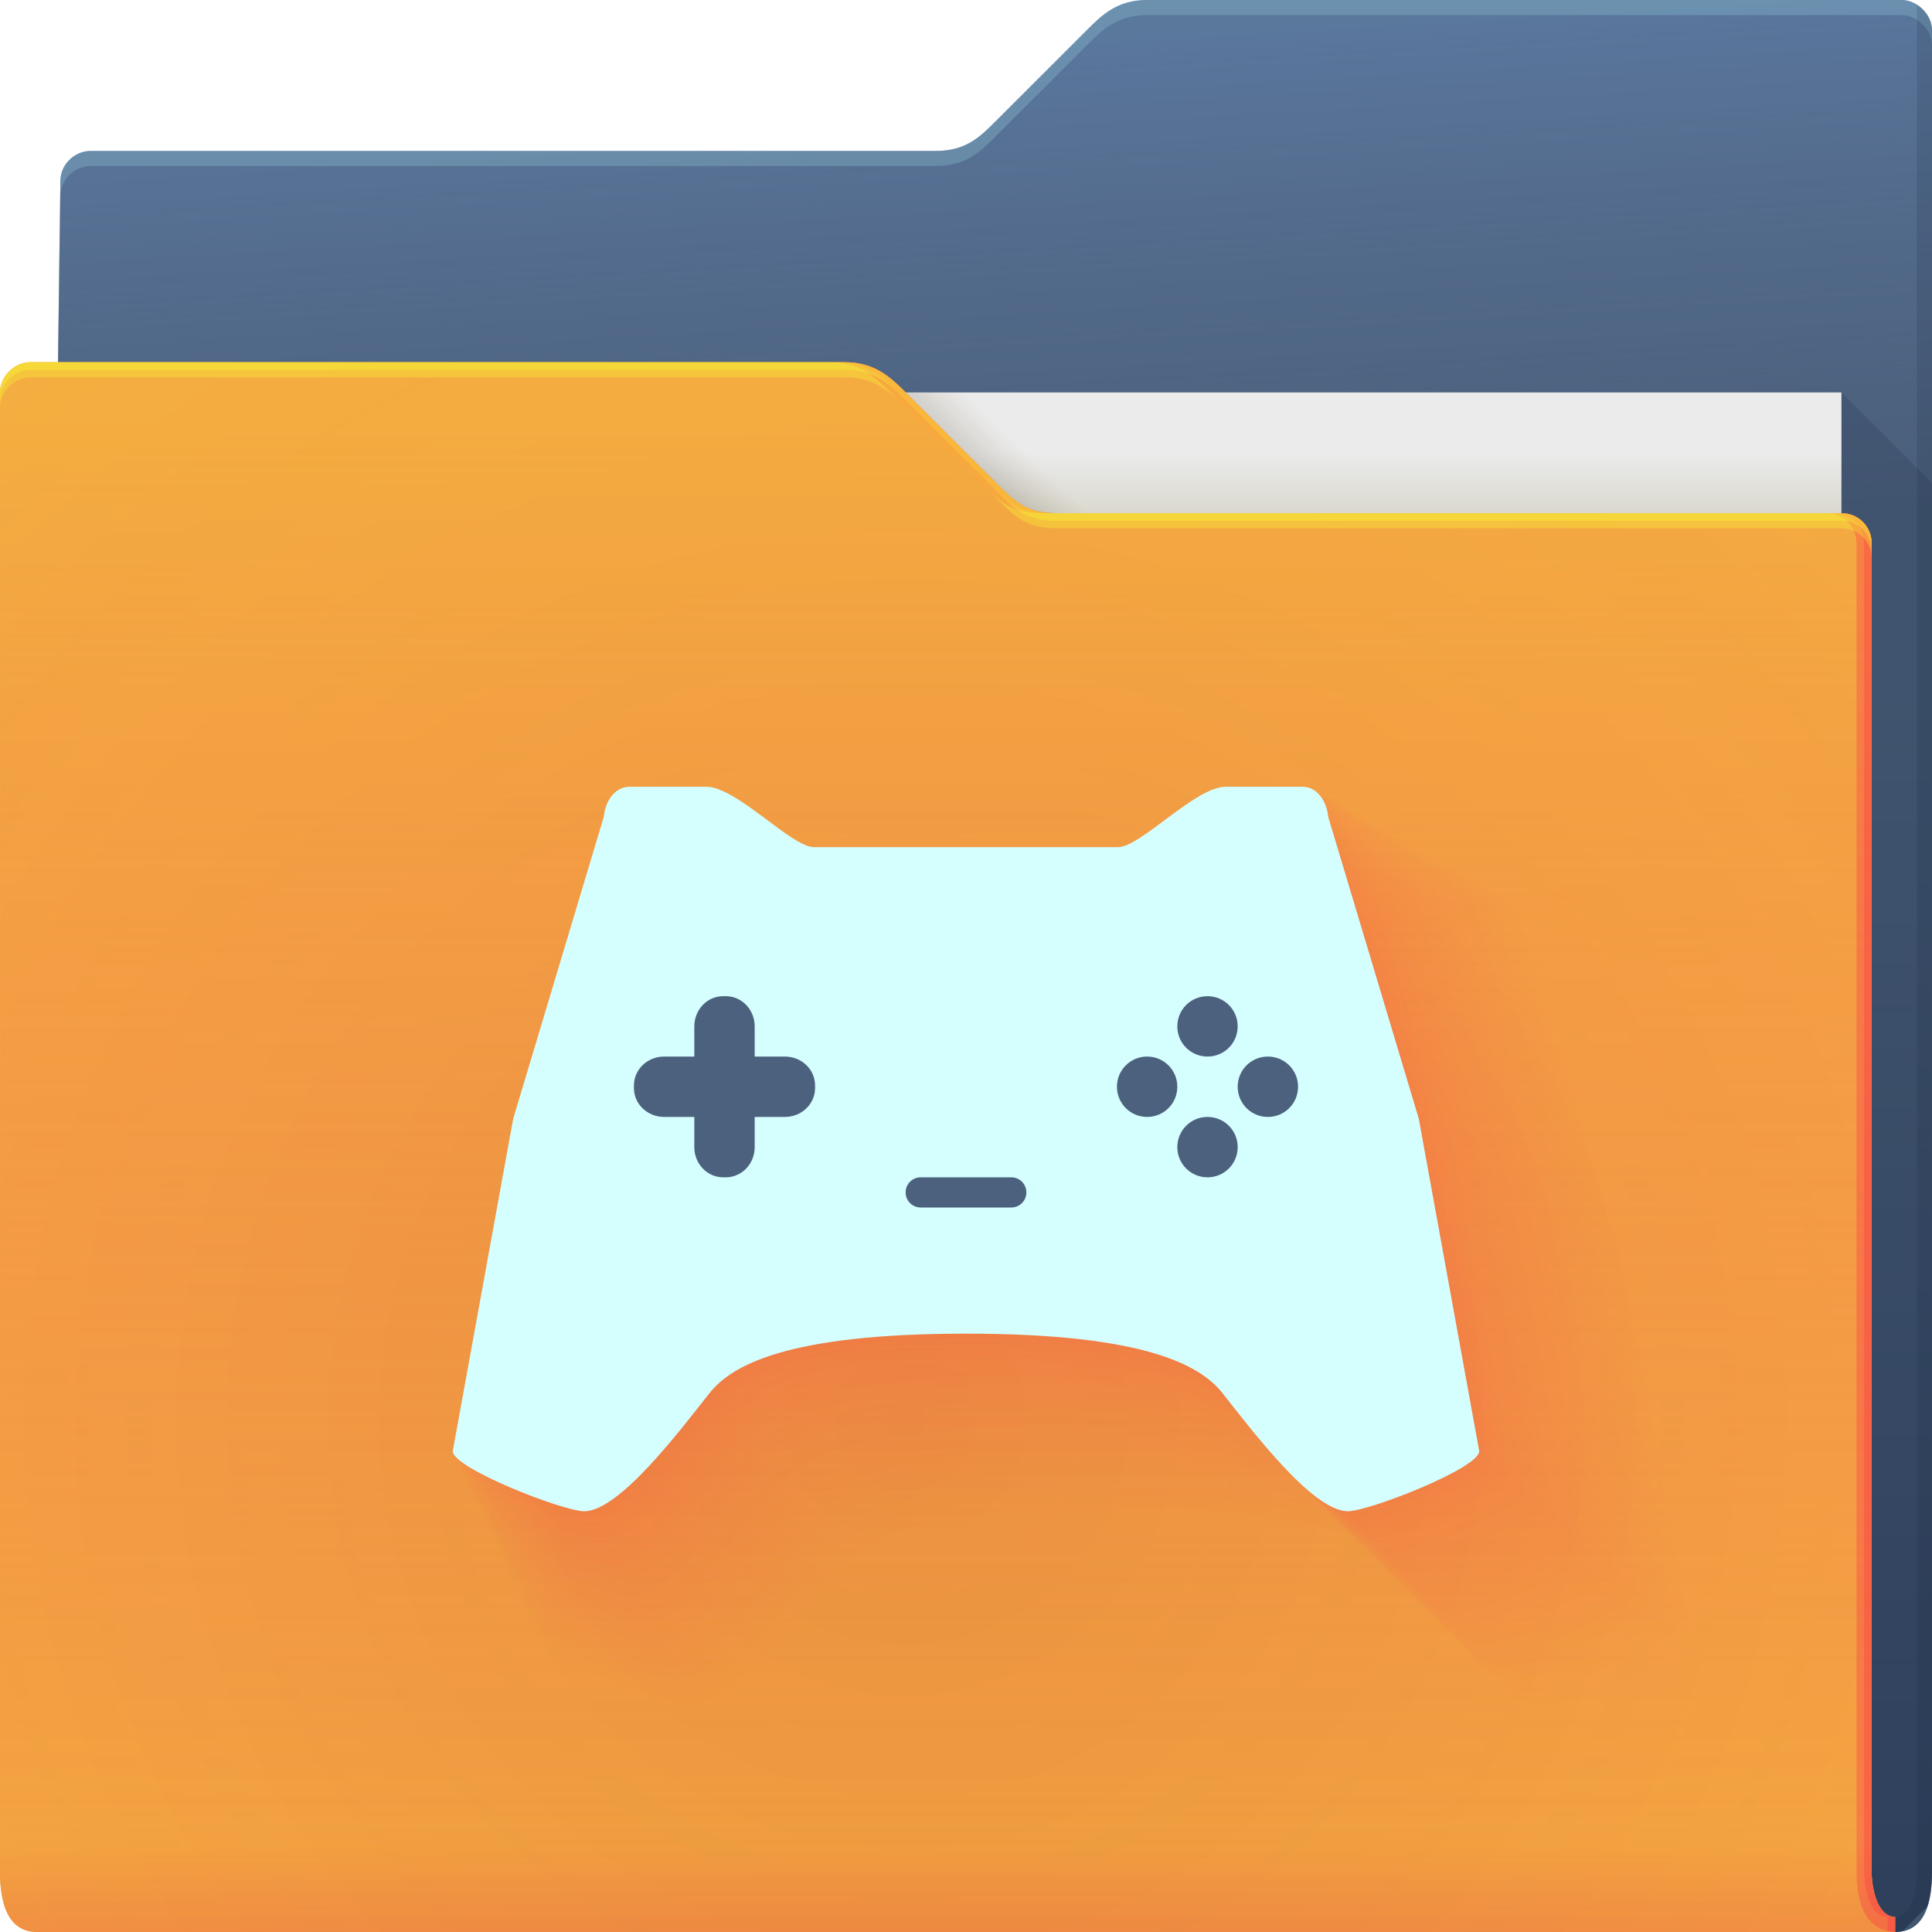 <?xml version="1.0" encoding="UTF-8" standalone="no"?>
<svg
   xmlns:dc="http://purl.org/dc/elements/1.1/"
   xmlns:cc="http://creativecommons.org/ns#"
   xmlns:rdf="http://www.w3.org/1999/02/22-rdf-syntax-ns#"
   xmlns:svg="http://www.w3.org/2000/svg"
   xmlns="http://www.w3.org/2000/svg"
   id="as"
   width="64"
   height="64"
   version="1.1">
  <defs
     id="bn">
    <linearGradient
       gradientUnits="userSpaceOnUse"
       y2="15"
       y1="17"
       x2="53"
       x1="53"
       id="d">
      <stop
         offset="0"
         stop-color="#dad8ce"
         id="bx" />
      <stop
         offset="1"
         stop-color="#ebebeb"
         id="bu" />
    </linearGradient>
    <linearGradient
       gradientUnits="userSpaceOnUse"
       y2="14.542"
       y1="15.559"
       x2="33.542"
       x1="32.559"
       id="f">
      <stop
         offset="0"
         stop-opacity=".157"
         stop-color="#37321c"
         id="bv" />
      <stop
         offset="1"
         stop-opacity="0"
         stop-color="#6d5524"
         id="bs" />
    </linearGradient>
    <radialGradient
       gradientUnits="userSpaceOnUse"
       gradientTransform="matrix(-1.028 0 0 -.557 67.779 1.226)"
       r="30.5"
       cy="2.199"
       cx="33.466"
       id="a">
      <stop
         offset="0"
         stop-color="#668cbb"
         id="bj" />
      <stop
         offset="1"
         stop-color="#668cbb"
         id="bd" />
    </radialGradient>
    <linearGradient
       gradientUnits="userSpaceOnUse"
       gradientTransform="translate(-.883)"
       y1="17"
       x2="60"
       x1="61"
       id="g">
      <stop
         offset="0"
         stop-opacity=".722"
         stop-color="#3e4d60"
         id="be" />
      <stop
         offset="1"
         stop-opacity=".266"
         stop-color="#393b49"
         id="ba" />
    </linearGradient>
    <linearGradient
       gradientUnits="userSpaceOnUse"
       y2="23.077"
       y1="63.314"
       x2="62.381"
       x1="62.381"
       id="c">
      <stop
         offset="0"
         stop-opacity=".36"
         stop-color="#000828"
         id="n" />
      <stop
         offset="1"
         stop-opacity=".127"
         stop-color="#000828"
         id="p" />
    </linearGradient>
    <radialGradient
       gradientUnits="userSpaceOnUse"
       gradientTransform="matrix(2.754,-1.4218e-7,8.3652e-8,2.787,-52.917,-93.23)"
       r="30.5"
       cy="50.318"
       cx="30.107"
       id="b">
      <stop
         offset="0"
         stop-opacity=".129"
         stop-color="#9e1423"
         id="r" />
      <stop
         offset=".54"
         stop-opacity=".023"
         stop-color="#f4405b"
         id="i" />
      <stop
         offset="1"
         stop-opacity=".169"
         stop-color="#f43f6d"
         id="ar" />
    </radialGradient>
    <linearGradient
       gradientUnits="userSpaceOnUse"
       gradientTransform="translate(.889)"
       y2="14"
       y1="64"
       x2="-5"
       x1="-5"
       id="h">
      <stop
         offset="0"
         stop-opacity=".019"
         stop-color="#f43f66"
         id="ap" />
      <stop
         offset="1"
         stop-opacity=".47"
         stop-color="#f4ae3f"
         id="ao" />
    </linearGradient>
    <linearGradient
       gradientUnits="userSpaceOnUse"
       y2="61.09"
       y1="64"
       x2="4.526"
       x1="4.526"
       id="e">
      <stop
         offset="0"
         stop-opacity=".479"
         stop-color="#e50d4c"
         id="aw" />
      <stop
         offset="1"
         stop-opacity="0"
         stop-color="#e50d4c"
         id="by" />
    </linearGradient>
  </defs>
  <g
     id="s">
    <g
       id="cc">
      <path
         style="color:#000000;fill:url(#a)"
         d="m38 0c-1 0-1.51 0.51-2 1l-3 3c-0.538 0.538-1 1-2 1h-28c-0.522 0-1 0.439-1 1l-0.765 58h61.543c1 0 1.222-1 1.222-2v-61c0-0.52-0.5-1-1-1z"
         id="bm" />
      <path
         style="color:#000000;fill:url(#g)"
         d="m38 0c-1 0-1.51 0.51-2 1l-3 3c-0.538 0.538-1 1-2 1h-28c-0.522 0-1 0.439-1 1l-0.765 58h61.543c1 0 1.222-1 1.222-2v-61c0-0.52-0.5-1-1-1z"
         id="br" />
      <path
         style="color:#000000;fill-opacity:.191;fill:#b3ffff"
         d="m38 0c-1 0-1.51 0.51-2 1l-3 3c-0.538 0.538-1 1-2 1h-28c-0.522 0-1 0.439-1 1l-0.766 58h0.006l0.76-57.5c0-0.561 0.478-1 1-1h28c1 0 1.462-0.462 2-1l3-3c0.49-0.49 1-1 2-1h25c0.5 0 1 0.48 1 1v-0.5c0-0.52-0.5-1-1-1z"
         id="t" />
      <path
         style="fill:url(#c)"
         d="m61 13v51h1.777c0.094 0 0.175-0.016 0.256-0.033l0.812-0.812c0.112-0.341 0.154-0.745 0.154-1.154v-46l-3-3z"
         id="v" />
      <path
         style="fill-opacity:.141;fill:#0f1f33;paint-order:normal"
         d="m63.5 0.155v61.845c0 0.524-0.136 1.501-0.722 1.5v0.5c1 0 1.222-1 1.222-2v-61c0-0.398-0.24-0.695-0.5-0.845z"
         id="x" />
    </g>
    <g
       id="bz">
      <path
         style="fill:url(#d)"
         d="m7 13h54v31h-54z"
         id="bl" />
      <path
         style="color:#000000;fill:url(#f)"
         d="m30 13 4 4h2l-4-4z"
         id="o" />
    </g>
    <path
       style="color:#000000;fill:#f4ae3f"
       d="m62.778 63.5c-0.586-0.001-0.778-0.94-0.778-1.5v-44c0-0.576-0.455-1-1-1h-26c-1 0-1.376-0.376-2-1l-3-3c-0.464-0.464-1-1-2-1h-27c-0.523 0-1 0.472-1 1 0.004 9.68 0.004 21.791 0.002 32.011-9.6046e-4 7.024-0.002 13.155-0.002 16.989 0 1 0.235 2 1.235 2h61.543z"
       id="bk" />
    <path
       style="color:#000000;fill:#f4ae3f"
       d="m62.778 63.5c-0.586-0.001-0.778-0.94-0.778-1.5v-44c0-0.576-0.455-1-1-1h-26c-1 0-1.376-0.376-2-1l-3-3c-0.464-0.464-1-1-2-1h-27c-0.523 0-1 0.472-1 1 0.004 9.68 0.004 21.791 0.002 32.011-9.6046e-4 7.024-0.002 13.155-0.002 16.989 0 1 0.235 2 1.235 2h61.543z"
       id="bp" />
    <path
       style="color:#000000;fill:url(#b)"
       d="m62.778 63.5c-0.586-0.001-0.778-0.94-0.778-1.5v-44c0-0.576-0.455-1-1-1h-26c-1 0-1.376-0.376-2-1l-3-3c-0.464-0.464-1-1-2-1h-27c-0.523 0-1 0.472-1 1 0.004 9.68 0.004 21.791 0.002 32.011-9.6046e-4 7.024-0.002 13.155-0.002 16.989 0 1 0.235 2 1.235 2h61.543z"
       id="l" />
    <path
       style="color:#000000;fill:url(#h)"
       d="m62.778 63.5c-0.586-0.001-0.778-0.94-0.778-1.5v-44c0-0.576-0.455-1-1-1h-26c-1 0-1.376-0.376-2-1l-3-3c-0.464-0.464-1-1-2-1h-27c-0.523 0-1 0.472-1 1 0.004 9.68 0.004 21.791 0.002 32.011-9.6046e-4 7.024-0.002 13.155-0.002 16.989 0 1 0.235 2 1.235 2h61.543z"
       id="cb" />
    <path
       style="color:#000000;fill:url(#e);opacity:.318"
       d="m62.778 63.5c-0.586-0.001-0.778-0.94-0.778-1.5v-44c0-0.576-0.455-1-1-1h-26c-1 0-1.376-0.376-2-1l-3-3c-0.464-0.464-1-1-2-1h-27c-0.523 0-1 0.472-1 1 0.004 9.68 0.004 21.791 0.002 32.011-9.6046e-4 7.024-0.002 13.155-0.002 16.989 0 1 0.235 2 1.235 2h61.543z"
       id="bw" />
    <path
       style="color:#000000;fill-opacity:.232;fill:#ff024d;paint-order:normal"
       d="m27.5 12c1 0 1.536 0.536 2 1l3 3c0.624 0.624 1 1 2 1h0.5c-1 0-1.376-0.376-2-1l-3-3c-0.464-0.464-1-1-2-1zm33 5c0.545 0 1 0.424 1 1v44c0 0.902 0.21 1.944 1.278 2h-8.19e-4v-0.5c-0.586-0.001-0.777-0.94-0.777-1.5v-44c0-0.576-0.455-1-1-1z"
       id="j" />
    <path
       style="color:#000000;fill-opacity:.191;fill:#ff024d;paint-order:normal"
       d="m27.75 12c1 0 1.536 0.536 2 1l3 3c0.624 0.624 1 1 2 1h0.25c-1 0-1.376-0.376-2-1l-3-3c-0.464-0.464-1-1-2-1zm33 5c0.545 0 1 0.424 1 1v44c0 0.56 0.192 1.499 0.777 1.5v0.455c0.08 0.019 0.158 0.04 0.25 0.045v-0.5c-0.586-0.001-0.777-0.94-0.777-1.5v-44c0-0.576-0.455-1-1-1z"
       id="ac" />
    <path
       style="color:#000000;fill-opacity:.312;fill:#f8ff34"
       d="m1 12c-0.523 0-1 0.472-1 1 6.888e-5 0.151-6.6347e-5 0.348 0 0.5 0-0.528 0.477-1 1-1h27c1 0 1.536 0.536 2 1l3 3c0.624 0.624 1 1 2 1h26c0.545 0 1 0.424 1 1v-0.5c0-0.576-0.455-1-1-1h-26c-1 0-1.376-0.376-2-1l-3-3c-0.464-0.464-1-1-2-1z"
       id="au" />
    <path
       style="color:#000000;fill-opacity:.312;fill:#f8ff34"
       d="m1 12c-0.523 0-1 0.472-1 1 3.444e-5 0.076-3.3805e-5 0.174 0 0.25 0-0.528 0.477-1 1-1h27c1 0 1.536 0.536 2 1l3 3c0.624 0.624 1 1 2 1h26c0.545 0 1 0.424 1 1v-0.25c0-0.576-0.455-1-1-1h-26c-1 0-1.376-0.376-2-1l-3-3c-0.464-0.464-1-1-2-1z"
       id="at" />
  </g>
  <g
     transform="translate(0,-2)"
     style="opacity:0.3"
     id="g147">
    <path
       id="path143"
       d="m 20.857,28.062 c -0.475,0 -0.802,0.449 -0.857,1 l -3,10 -2,11 c -0.055,0.551 3.641,2 4.354,2 1.156,0 3.167,-2.671 4.144,-3.906 0.714,-0.903 2.502,-1.977 8.502,-1.977 6,0 7.788,1.074 8.502,1.977 0.978,1.236 2.989,3.906 4.144,3.906 0.713,0 4.409,-1.449 4.354,-2 l -2,-11 -3,-10 c -0.055,-0.551 -0.383,-1 -0.857,-1 h -2.537 c -1.007,0 -2.823,2 -3.564,2 h -10.082 c -0.742,0 -2.557,-2 -3.564,-2 z"
       style="opacity:1;vector-effect:none;fill:#ff0066;fill-opacity:0.026;stroke-width:1;stroke-linecap:butt;stroke-linejoin:miter;stroke-miterlimit:4;stroke-dasharray:none;stroke-dashoffset:0;stroke-opacity:1;paint-order:normal" />
    <path
       style="opacity:1;vector-effect:none;fill:#ff0066;fill-opacity:0.026;stroke-width:1;stroke-linecap:butt;stroke-linejoin:miter;stroke-miterlimit:4;stroke-dasharray:none;stroke-dashoffset:0;stroke-opacity:1;paint-order:normal"
       d="m 24.547,31.651 c -0.531,0 -0.897,0.502 -0.958,1.118 l -3.353,11.176 -2.235,12.294 c -0.061,0.616 4.069,2.235 4.866,2.235 1.292,0 3.539,-2.985 4.632,-4.366 0.798,-1.009 2.796,-2.209 9.502,-2.209 6.706,0 8.704,1.2 9.502,2.209 1.093,1.381 3.34,4.366 4.632,4.366 0.797,0 4.927,-1.619 4.866,-2.235 L 53.764,43.944 50.411,32.768 C 50.35,32.152 49.984,31.651 49.453,31.651 h -2.835 c -1.126,0 -3.155,2.235 -3.984,2.235 H 31.366 c -0.829,0 -2.858,-2.235 -3.984,-2.235 z"
       id="path106" />
    <path
       id="path3648"
       style="opacity:1;vector-effect:none;fill:#ff0066;fill-opacity:0.026;stroke-width:1;stroke-linecap:butt;stroke-linejoin:miter;stroke-miterlimit:4;stroke-dasharray:none;stroke-dashoffset:0;stroke-opacity:1;paint-order:normal"
       d="m 20.86,28.064 c -0.475,0 -0.802,0.449 -0.857,1 0,0 -4.6e-5,1.52e-4 -1.37e-4,4.56e-4 -0.023,0.077 -3,10 -3,10 0,0 -3e-5,1.68e-4 -9.1e-5,5.02e-4 -0.015,0.085 -2,11 -2,11 -2.7e-5,2.69e-4 -5.3e-5,5.38e-4 -7.8e-5,8.07e-4 -0.051,0.552 3.642,1.999 4.354,1.999 2.82e-4,0 5.64e-4,0 8.46e-4,0 1.156,-0.001 3.166,-2.671 4.144,-3.907 0,0 0,0 0,0 0.714,-0.903 2.502,-1.977 8.503,-1.977 0,0 0,0 0,0 6.001,0 7.788,1.074 8.503,1.977 0,0 0,10e-7 0,10e-7 0.978,1.236 2.989,3.907 4.145,3.907 0,0 0,0 0,0 0.713,0 4.409,-1.449 4.354,-2 0,0 0,0 -1e-6,-1e-6 -1.2e-5,-7e-5 -2,-11.001 -2,-11.001 0,0 0,0 0,0 -1.9e-5,-6.4e-5 -3,-10.001 -3,-10.001 0,0 0,-1e-6 0,-1e-6 -0.055,-0.551 -0.383,-1 -0.857,-1 0,0 0,0 0,0 -3.3e-5,0 -2.537,0 -2.537,0 0,0 -1e-6,0 -1e-6,0 -1.007,1e-6 -2.823,2 -3.565,2 0,0 0,0 0,0 -6.5e-5,0 -10.083,0 -10.083,0 0,0 0,0 0,0 -0.742,-1e-6 -2.557,-2 -3.565,-2 0,0 0,0 -1e-6,0 -3.2e-5,0 -2.537,0 -2.537,0" />
    <path
       id="path3650"
       style="opacity:1;vector-effect:none;fill:#ff0066;fill-opacity:0.026;stroke-width:1;stroke-linecap:butt;stroke-linejoin:miter;stroke-miterlimit:4;stroke-dasharray:none;stroke-dashoffset:0;stroke-opacity:1;paint-order:normal"
       d="m 20.869,28.073 c -0.475,0 -0.803,0.449 -0.858,1 0,0 -4.5e-5,1.53e-4 -1.36e-4,4.56e-4 -0.023,0.077 -3.001,10.003 -3.001,10.003 0,0 -3.1e-5,1.68e-4 -9.1e-5,5.01e-4 -0.015,0.085 -2.001,11.004 -2.001,11.004 -2.6e-5,2.69e-4 -5.2e-5,5.37e-4 -7.7e-5,8.06e-4 -0.051,0.552 3.643,2 4.355,2 2.81e-4,0 5.62e-4,-10e-7 8.44e-4,-10e-7 1.156,-0.001 3.167,-2.672 4.145,-3.908 1e-6,-10e-7 1e-6,-2e-6 2e-6,-3e-6 0.715,-0.903 2.503,-1.977 8.505,-1.977 10e-7,0 2e-6,0 2e-6,0 6.002,0 7.791,1.074 8.505,1.977 0,0 10e-7,1e-6 10e-7,1e-6 0.978,1.236 2.99,3.908 4.146,3.908 10e-7,0 10e-7,0 2e-6,0 0.713,-3e-6 4.41,-1.449 4.355,-2.001 0,0 -10e-7,0 -10e-7,-2e-6 -5.5e-5,-3.01e-4 -2.001,-11.004 -2.001,-11.004 0,0 0,0 0,-1e-6 -8.3e-5,-2.75e-4 -3.001,-10.004 -3.001,-10.004 0,-10e-7 -1e-6,-10e-7 -1e-6,-2e-6 -0.055,-0.551 -0.383,-1 -0.858,-1 0,0 0,0 -1e-6,0 -1.38e-4,0 -2.538,0 -2.538,0 -1e-6,0 -2e-6,0 -2e-6,0 -1.008,4e-6 -2.824,2.001 -3.566,2.001 0,0 -10e-7,0 -2e-6,0 -2.76e-4,0 -10.086,0 -10.086,0 0,0 -1e-6,0 -2e-6,0 -0.742,-4e-6 -2.558,-2.001 -3.566,-2.001 0,0 -1e-6,0 -2e-6,0 -1.38e-4,0 -2.538,0 -2.538,0" />
    <path
       id="path3652"
       style="opacity:1;vector-effect:none;fill:#ff0066;fill-opacity:0.026;stroke-width:1;stroke-linecap:butt;stroke-linejoin:miter;stroke-miterlimit:4;stroke-dasharray:none;stroke-dashoffset:0;stroke-opacity:1;paint-order:normal"
       d="m 20.885,28.088 c -0.475,0 -0.803,0.449 -0.858,1.001 0,0 -4.6e-5,1.51e-4 -1.36e-4,4.53e-4 -0.023,0.077 -3.002,10.008 -3.002,10.008 0,0 -3.1e-5,1.66e-4 -9.1e-5,4.98e-4 -0.015,0.085 -2.002,11.009 -2.002,11.009 -2.7e-5,2.67e-4 -5.3e-5,5.35e-4 -7.8e-5,8.02e-4 -0.051,0.552 3.644,2.001 4.357,2.001 2.8e-4,0 5.6e-4,0 8.41e-4,0 1.157,-0.001 3.169,-2.673 4.147,-3.91 2e-6,-2e-6 3e-6,-4e-6 5e-6,-6e-6 0.715,-0.903 2.504,-1.978 8.509,-1.978 10e-7,0 3e-6,0 4e-6,0 6.005,1e-6 7.794,1.075 8.509,1.978 10e-7,10e-7 2e-6,2e-6 3e-6,4e-6 0.979,1.237 2.991,3.91 4.148,3.91 2e-6,0 3e-6,0 4e-6,0 0.713,-6e-6 4.412,-1.45 4.357,-2.002 0,0 -1e-6,-1e-6 -1e-6,-4e-6 -1.29e-4,-7.07e-4 -2.002,-11.01 -2.002,-11.01 0,0 -10e-7,-2e-6 -2e-6,-4e-6 -1.92e-4,-6.43e-4 -3.003,-10.009 -3.003,-10.009 0,-2e-6 0,-4e-6 0,-7e-6 -0.055,-0.551 -0.383,-1.001 -0.858,-1.001 0,0 -2e-6,0 -4e-6,0 -3.24e-4,0 -2.539,0 -2.539,0 -2e-6,0 -4e-6,0 -6e-6,0 -1.008,8e-6 -2.825,2.002 -3.568,2.002 0,0 -2e-6,0 -4e-6,0 -6.48e-4,0 -10.091,0 -10.091,0 -2e-6,0 -3e-6,0 -5e-6,0 -0.742,-8e-6 -2.559,-2.002 -3.568,-2.002 0,0 -1e-6,0 -4e-6,0 -3.23e-4,0 -2.539,0 -2.539,0" />
    <path
       id="path3654"
       style="opacity:1;vector-effect:none;fill:#ff0066;fill-opacity:0.026;stroke-width:1;stroke-linecap:butt;stroke-linejoin:miter;stroke-miterlimit:4;stroke-dasharray:none;stroke-dashoffset:0;stroke-opacity:1;paint-order:normal"
       d="m 20.907,28.111 c -0.476,0 -0.804,0.45 -0.859,1.002 0,0 -4.5e-5,1.5e-4 -1.35e-4,4.5e-4 -0.023,0.076 -3.005,10.016 -3.005,10.016 0,0 -3e-5,1.65e-4 -9e-5,4.95e-4 -0.015,0.084 -2.003,11.017 -2.003,11.017 -2.6e-5,2.66e-4 -5.2e-5,5.31e-4 -7.6e-5,7.97e-4 -0.051,0.553 3.647,2.002 4.361,2.002 2.78e-4,0 5.57e-4,0 8.35e-4,0 1.158,-0.001 3.171,-2.675 4.15,-3.912 2e-6,-4e-6 5e-6,-7e-6 8e-6,-10e-6 0.715,-0.904 2.506,-1.98 8.516,-1.98 3e-6,0 6e-6,0 9e-6,0 6.01,10e-7 7.8,1.076 8.516,1.98 2e-6,2e-6 3e-6,4e-6 5e-6,6e-6 0.979,1.238 2.993,3.912 4.151,3.912 2e-6,0 5e-6,0 8e-6,0 0.714,-1.1e-5 4.416,-1.451 4.36,-2.003 0,0 0,-3e-6 -10e-7,-8e-6 -2.35e-4,-0.001 -2.003,-11.018 -2.003,-11.018 0,0 -1e-6,-3e-6 -2e-6,-7e-6 -3.53e-4,-0.001 -3.005,-10.016 -3.005,-10.016 0,-4e-6 -1e-6,-8e-6 -1e-6,-1.2e-5 -0.055,-0.552 -0.383,-1.002 -0.859,-1.002 0,0 -2e-6,0 -7e-6,0 -5.92e-4,0 -2.541,0 -2.541,0 -4e-6,0 -8e-6,0 -1.1e-5,0 -1.009,1.5e-5 -2.827,2.003 -3.57,2.003 0,0 -3e-6,0 -7e-6,0 -0.001,0 -10.098,0 -10.098,0 -3e-6,0 -6e-6,0 -8e-6,0 -0.743,-1.5e-5 -2.561,-2.003 -3.57,-2.003 0,0 -3e-6,0 -8e-6,0 -5.91e-4,0 -2.541,0 -2.541,0" />
    <path
       id="path3656"
       style="opacity:1;vector-effect:none;fill:#ff0066;fill-opacity:0.026;stroke-width:1;stroke-linecap:butt;stroke-linejoin:miter;stroke-miterlimit:4;stroke-dasharray:none;stroke-dashoffset:0;stroke-opacity:1;paint-order:normal"
       d="m 20.937,28.14 c -0.476,0 -0.804,0.45 -0.86,1.003 0,0 -4.4e-5,1.49e-4 -1.34e-4,4.46e-4 -0.023,0.076 -3.008,10.025 -3.008,10.025 0,0 -2.9e-5,1.64e-4 -8.9e-5,4.92e-4 -0.015,0.083 -2.005,11.028 -2.005,11.028 -2.7e-5,2.63e-4 -5.2e-5,5.27e-4 -7.6e-5,7.91e-4 -0.052,0.553 3.651,2.004 4.365,2.004 2.76e-4,0 5.52e-4,0 8.29e-4,-1e-6 1.159,-0.001 3.174,-2.678 4.154,-3.916 4e-6,-5e-6 8e-6,-1e-5 1.3e-5,-1.6e-5 0.716,-0.905 2.508,-1.982 8.524,-1.982 4e-6,0 8e-6,0 1.3e-5,0 6.015,1e-6 7.808,1.077 8.524,1.982 3e-6,4e-6 6e-6,8e-6 9e-6,1.1e-5 0.98,1.239 2.996,3.916 4.155,3.916 4e-6,0 8e-6,0 1.2e-5,0 0.715,-1.7e-5 4.42,-1.452 4.365,-2.005 0,0 0,-4e-6 -2e-6,-1.2e-5 -3.75e-4,-0.002 -2.005,-11.028 -2.005,-11.028 0,0 -1e-6,-3e-6 -4e-6,-1.1e-5 -5.63e-4,-0.002 -3.008,-10.025 -3.008,-10.025 -10e-7,-7e-6 -2e-6,-1.3e-5 -2e-6,-2e-5 -0.055,-0.552 -0.384,-1.003 -0.86,-1.003 0,0 -4e-6,0 -1.1e-5,0 -9.46e-4,0 -2.544,0 -2.544,0 -6e-6,0 -1.2e-5,0 -1.8e-5,0 -1.01,2.4e-5 -2.83,2.005 -3.574,2.005 0,0 -4e-6,0 -1.1e-5,0 -0.002,0 -10.108,0 -10.108,0 -4e-6,0 -9e-6,0 -1.3e-5,0 -0.744,-2.4e-5 -2.563,-2.005 -3.574,-2.005 0,0 -4e-6,0 -1.1e-5,0 -9.45e-4,0 -2.544,0 -2.544,0" />
    <path
       id="path3658"
       style="opacity:1;vector-effect:none;fill:#ff0066;fill-opacity:0.026;stroke-width:1;stroke-linecap:butt;stroke-linejoin:miter;stroke-miterlimit:4;stroke-dasharray:none;stroke-dashoffset:0;stroke-opacity:1;paint-order:normal"
       d="m 20.975,28.176 c -0.477,0 -0.805,0.451 -0.861,1.004 0,0 -4.4e-5,1.48e-4 -1.33e-4,4.43e-4 -0.023,0.075 -3.011,10.037 -3.011,10.037 0,0 -2.9e-5,1.63e-4 -8.8e-5,4.87e-4 -0.015,0.083 -2.007,11.041 -2.007,11.041 -2.6e-5,2.61e-4 -5.1e-5,5.22e-4 -7.6e-5,7.83e-4 -0.052,0.554 3.655,2.007 4.37,2.007 2.73e-4,0 5.46e-4,0 8.2e-4,0 1.16,-0.001 3.178,-2.681 4.159,-3.921 6e-6,-8e-6 1.2e-5,-1.6e-5 1.8e-5,-2.4e-5 0.717,-0.906 2.511,-1.984 8.534,-1.984 7e-6,0 1.3e-5,0 2e-5,0 6.022,2e-6 7.817,1.078 8.534,1.984 4e-6,5e-6 8e-6,1e-5 1.2e-5,1.6e-5 0.982,1.24 3,3.921 4.16,3.921 6e-6,0 1.3e-5,0 1.9e-5,0 0.715,-2.5e-5 4.425,-1.454 4.37,-2.007 0,0 -10e-7,-6e-6 -3e-6,-1.8e-5 -5.51e-4,-0.003 -2.007,-11.041 -2.007,-11.041 0,0 -2e-6,-5e-6 -5e-6,-1.6e-5 -8.26e-4,-0.003 -3.011,-10.037 -3.011,-10.037 -1e-6,-9e-6 -2e-6,-1.9e-5 -3e-6,-2.8e-5 -0.055,-0.553 -0.384,-1.004 -0.861,-1.004 0,0 -6e-6,0 -1.7e-5,0 -0.001,0 -2.547,0 -2.547,0 -9e-6,0 -1.8e-5,0 -2.7e-5,0 -1.011,3.5e-5 -2.833,2.007 -3.578,2.007 0,0 -5e-6,0 -1.6e-5,0 -0.003,0 -10.12,0 -10.12,0 -7e-6,0 -1.3e-5,0 -2e-5,0 -0.744,-3.5e-5 -2.566,-2.007 -3.578,-2.007 0,0 -5e-6,0 -1.6e-5,0 -0.001,0 -2.547,0 -2.547,0" />
    <path
       id="path3660"
       style="opacity:1;vector-effect:none;fill:#ff0066;fill-opacity:0.026;stroke-width:1;stroke-linecap:butt;stroke-linejoin:miter;stroke-miterlimit:4;stroke-dasharray:none;stroke-dashoffset:0;stroke-opacity:1;paint-order:normal"
       d="m 21.019,28.22 c -0.477,0 -0.807,0.451 -0.862,1.005 0,0 -4.4e-5,1.46e-4 -1.31e-4,4.37e-4 -0.022,0.074 -3.015,10.051 -3.015,10.051 0,0 -3e-5,1.61e-4 -8.8e-5,4.8e-4 -0.015,0.082 -2.01,11.056 -2.01,11.056 -2.6e-5,2.57e-4 -5e-5,5.15e-4 -7.4e-5,7.73e-4 -0.052,0.555 3.66,2.01 4.376,2.01 2.69e-4,0 5.39e-4,0 8.09e-4,0 1.162,-0.001 3.182,-2.685 4.165,-3.926 9e-6,-1.1e-5 1.7e-5,-2.1e-5 2.6e-5,-3.2e-5 0.718,-0.907 2.515,-1.987 8.546,-1.987 9e-6,0 1.8e-5,0 2.7e-5,0 6.031,3e-6 7.828,1.08 8.546,1.987 6e-6,8e-6 1.2e-5,1.5e-5 1.7e-5,2.3e-5 0.983,1.242 3.004,3.926 4.166,3.926 9e-6,0 1.7e-5,0 2.6e-5,0 0.716,-3.4e-5 4.431,-1.456 4.376,-2.01 0,0 -2e-6,-8e-6 -5e-6,-2.5e-5 -7.61e-4,-0.004 -2.01,-11.057 -2.01,-11.057 0,0 -2e-6,-7e-6 -6e-6,-2.2e-5 -0.001,-0.004 -3.015,-10.052 -3.015,-10.052 -10e-7,-1.3e-5 -2e-6,-2.6e-5 -4e-6,-3.9e-5 -0.055,-0.554 -0.385,-1.005 -0.862,-1.005 0,0 -8e-6,0 -2.3e-5,0 -0.002,0 -2.55,0 -2.55,0 -1.3e-5,0 -2.5e-5,0 -3.7e-5,0 -1.013,4.8e-5 -2.837,2.01 -3.583,2.01 0,0 -7e-6,0 -2.2e-5,0 -0.004,0 -10.134,0 -10.134,0 -9e-6,0 -1.8e-5,0 -2.7e-5,0 -0.746,-4.8e-5 -2.57,-2.01 -3.583,-2.01 0,0 -7e-6,0 -2.2e-5,0 -0.002,0 -2.55,0 -2.55,0" />
    <path
       id="path3662"
       style="opacity:1;vector-effect:none;fill:#ff0066;fill-opacity:0.026;stroke-width:1;stroke-linecap:butt;stroke-linejoin:miter;stroke-miterlimit:4;stroke-dasharray:none;stroke-dashoffset:0;stroke-opacity:1;paint-order:normal"
       d="m 21.072,28.271 c -0.478,0 -0.808,0.452 -0.863,1.007 0,0 -4.3e-5,1.44e-4 -1.29e-4,4.3e-4 -0.022,0.073 -3.02,10.068 -3.02,10.068 0,0 -2.9e-5,1.58e-4 -8.6e-5,4.73e-4 -0.015,0.08 -2.014,11.075 -2.014,11.075 -2.6e-5,2.54e-4 -5e-5,5.07e-4 -7.4e-5,7.61e-4 -0.052,0.556 3.666,2.013 4.383,2.013 2.66e-4,0 5.32e-4,0 7.98e-4,-10e-7 1.164,-0.001 3.188,-2.689 4.172,-3.933 1.2e-5,-1.4e-5 2.3e-5,-2.9e-5 3.4e-5,-4.3e-5 0.719,-0.909 2.519,-1.99 8.56,-1.99 1.2e-5,0 2.4e-5,0 3.6e-5,0 6.041,4e-6 7.841,1.081 8.56,1.99 8e-6,10e-6 1.6e-5,2e-5 2.4e-5,2.9e-5 0.985,1.244 3.009,3.933 4.173,3.933 1.2e-5,0 2.3e-5,0 3.4e-5,0 0.718,-4.6e-5 4.439,-1.459 4.383,-2.014 0,0 -2e-6,-1.1e-5 -6e-6,-3.3e-5 -10e-4,-0.005 -2.014,-11.075 -2.014,-11.075 0,0 -3e-6,-1e-5 -9e-6,-3e-5 -0.002,-0.005 -3.021,-10.068 -3.021,-10.068 -2e-6,-1.7e-5 -4e-6,-3.5e-5 -5e-6,-5.2e-5 -0.055,-0.555 -0.385,-1.007 -0.863,-1.007 0,0 -1e-5,0 -3e-5,0 -0.003,0 -2.554,0 -2.554,0 -1.6e-5,0 -3.2e-5,0 -4.8e-5,0 -1.014,6.3e-5 -2.842,2.014 -3.589,2.014 0,0 -10e-6,0 -3e-5,0 -0.005,0 -10.151,0 -10.151,0 -1.2e-5,0 -2.4e-5,0 -3.6e-5,0 -0.747,-6.3e-5 -2.574,-2.014 -3.589,-2.014 0,0 -10e-6,0 -3e-5,0 -0.003,0 -2.554,0 -2.554,0" />
    <path
       id="path3664"
       style="opacity:1;vector-effect:none;fill:#ff0066;fill-opacity:0.026;stroke-width:1;stroke-linecap:butt;stroke-linejoin:miter;stroke-miterlimit:4;stroke-dasharray:none;stroke-dashoffset:0;stroke-opacity:1;paint-order:normal"
       d="m 21.132,28.329 c -0.479,0 -0.809,0.453 -0.865,1.009 0,0 -4.2e-5,1.42e-4 -1.26e-4,4.23e-4 -0.022,0.072 -3.026,10.087 -3.026,10.087 0,0 -2.9e-5,1.55e-4 -8.5e-5,4.64e-4 -0.014,0.079 -2.017,11.096 -2.017,11.096 -2.5e-5,2.49e-4 -4.9e-5,4.98e-4 -7.2e-5,7.48e-4 -0.052,0.557 3.673,2.017 4.392,2.017 2.61e-4,0 5.22e-4,0 7.84e-4,-10e-7 1.166,-0.001 3.194,-2.694 4.18,-3.94 1.4e-5,-1.9e-5 2.9e-5,-3.7e-5 4.3e-5,-5.5e-5 0.721,-0.91 2.524,-1.994 8.576,-1.994 1.5e-5,0 3e-5,0 4.5e-5,0 6.053,6e-6 7.856,1.083 8.576,1.994 1e-5,1.2e-5 2e-5,2.5e-5 3e-5,3.7e-5 0.986,1.247 3.015,3.94 4.181,3.94 1.4e-5,0 2.9e-5,0 4.3e-5,0 0.719,-5.9e-5 4.447,-1.461 4.392,-2.018 0,0 -2e-6,-1.4e-5 -7e-6,-4.2e-5 -0.001,-0.007 -2.018,-11.096 -2.018,-11.096 0,0 -3e-6,-1.3e-5 -1.1e-5,-3.8e-5 -0.002,-0.006 -3.026,-10.088 -3.026,-10.088 -3e-6,-2.2e-5 -5e-6,-4.4e-5 -7e-6,-6.7e-5 -0.056,-0.556 -0.386,-1.009 -0.865,-1.009 0,0 -1.3e-5,0 -3.9e-5,0 -0.003,0 -2.559,0 -2.559,0 -2.1e-5,0 -4.1e-5,0 -6.2e-5,0 -1.016,8.2e-5 -2.847,2.018 -3.596,2.018 0,0 -1.3e-5,0 -3.8e-5,0 -0.006,0 -10.17,0 -10.17,0 -1.5e-5,0 -3.1e-5,0 -4.6e-5,0 -0.748,-8.1e-5 -2.579,-2.018 -3.596,-2.018 0,0 -1.3e-5,0 -3.9e-5,0 -0.003,0 -2.559,0 -2.559,0" />
    <path
       id="path3666"
       style="opacity:1;vector-effect:none;fill:#ff0066;fill-opacity:0.026;stroke-width:1;stroke-linecap:butt;stroke-linejoin:miter;stroke-miterlimit:4;stroke-dasharray:none;stroke-dashoffset:0;stroke-opacity:1;paint-order:normal"
       d="m 21.2,28.395 c -0.48,0 -0.811,0.454 -0.867,1.011 0,0 -4.2e-5,1.39e-4 -1.24e-4,4.14e-4 -0.021,0.07 -3.033,10.109 -3.033,10.109 0,0 -2.7e-5,1.52e-4 -8.3e-5,4.56e-4 -0.014,0.077 -2.022,11.12 -2.022,11.12 -2.5e-5,2.44e-4 -4.8e-5,4.89e-4 -7.1e-5,7.33e-4 -0.052,0.558 3.681,2.021 4.401,2.021 2.56e-4,0 5.12e-4,0 7.68e-4,-10e-7 1.169,-0.001 3.201,-2.7 4.189,-3.949 1.8e-5,-2.3e-5 3.6e-5,-4.6e-5 5.4e-5,-6.9e-5 0.722,-0.912 2.529,-1.998 8.595,-1.998 1.9e-5,0 3.8e-5,0 5.7e-5,0 6.066,7e-6 7.873,1.086 8.595,1.998 1.2e-5,1.5e-5 2.5e-5,3.1e-5 3.7e-5,4.7e-5 0.989,1.249 3.021,3.949 4.19,3.949 1.8e-5,0 3.7e-5,0 5.5e-5,0 0.721,-7.4e-5 4.457,-1.465 4.401,-2.022 0,0 -3e-6,-1.7e-5 -9e-6,-5.2e-5 -0.002,-0.009 -2.022,-11.12 -2.022,-11.12 0,0 -4e-6,-1.6e-5 -1.4e-5,-4.7e-5 -0.002,-0.008 -3.033,-10.109 -3.033,-10.109 -3e-6,-2.8e-5 -6e-6,-5.6e-5 -9e-6,-8.4e-5 -0.056,-0.557 -0.387,-1.011 -0.867,-1.011 0,0 -1.6e-5,0 -4.8e-5,0 -0.004,0 -2.565,0 -2.565,0 -2.6e-5,0 -5.1e-5,0 -7.7e-5,0 -1.018,1.01e-4 -2.854,2.022 -3.603,2.022 0,0 -1.6e-5,0 -4.8e-5,0 -0.008,0 -10.192,0 -10.192,0 -1.9e-5,0 -3.8e-5,0 -5.7e-5,0 -0.75,-1.02e-4 -2.585,-2.022 -3.603,-2.022 0,0 -1.6e-5,0 -4.8e-5,0 -0.004,0 -2.565,0 -2.565,0" />
    <path
       id="path3668"
       style="opacity:1;vector-effect:none;fill:#ff0066;fill-opacity:0.026;stroke-width:1;stroke-linecap:butt;stroke-linejoin:miter;stroke-miterlimit:4;stroke-dasharray:none;stroke-dashoffset:0;stroke-opacity:1;paint-order:normal"
       d="m 21.276,28.469 c -0.481,0 -0.813,0.455 -0.869,1.013 0,0 -4e-5,1.35e-4 -1.21e-4,4.04e-4 -0.021,0.069 -3.04,10.133 -3.04,10.133 0,0 -2.7e-5,1.49e-4 -8.1e-5,4.45e-4 -0.014,0.076 -2.027,11.146 -2.027,11.146 -2.4e-5,2.39e-4 -4.7e-5,4.77e-4 -6.9e-5,7.16e-4 -0.052,0.559 3.69,2.026 4.412,2.026 2.5e-4,0 5e-4,0 7.51e-4,0 1.171,-0.001 3.208,-2.707 4.199,-3.958 2.2e-5,-2.8e-5 4.4e-5,-5.6e-5 6.6e-5,-8.4e-5 0.724,-0.915 2.535,-2.003 8.615,-2.003 2.4e-5,0 4.7e-5,0 7e-5,0 6.08,8e-6 7.892,1.088 8.615,2.003 1.5e-5,1.9e-5 3e-5,3.8e-5 4.6e-5,5.8e-5 0.991,1.252 3.029,3.958 4.2,3.958 2.2e-5,0 4.4e-5,0 6.6e-5,0 0.722,-9e-5 4.467,-1.468 4.412,-2.027 0,0 -4e-6,-2.1e-5 -1.2e-5,-6.4e-5 -0.002,-0.011 -2.027,-11.147 -2.027,-11.147 0,0 -5e-6,-1.9e-5 -1.7e-5,-5.8e-5 -0.003,-0.01 -3.04,-10.133 -3.04,-10.133 -3e-6,-3.5e-5 -7e-6,-6.9e-5 -10e-6,-1.03e-4 -0.056,-0.558 -0.388,-1.013 -0.869,-1.013 0,0 -2e-5,0 -5.9e-5,0 -0.005,0 -2.571,0 -2.571,0 -3.2e-5,0 -6.3e-5,0 -9.4e-5,10e-7 -1.021,1.23e-4 -2.86,2.027 -3.612,2.027 0,0 -2e-5,0 -5.9e-5,0 -0.01,0 -10.217,0 -10.217,0 -2.3e-5,0 -4.6e-5,0 -6.9e-5,0 -0.752,-1.24e-4 -2.591,-2.027 -3.612,-2.027 0,0 -1.9e-5,0 -5.8e-5,0 -0.005,0 -2.571,0 -2.571,0" />
    <path
       id="path3670"
       style="opacity:1;vector-effect:none;fill:#ff0066;fill-opacity:0.026;stroke-width:1;stroke-linecap:butt;stroke-linejoin:miter;stroke-miterlimit:4;stroke-dasharray:none;stroke-dashoffset:0;stroke-opacity:1;paint-order:normal"
       d="m 21.36,28.551 c -0.482,0 -0.815,0.456 -0.871,1.016 0,0 -4e-5,1.32e-4 -1.19e-4,3.95e-4 -0.02,0.067 -3.048,10.16 -3.048,10.16 0,0 -2.7e-5,1.45e-4 -7.9e-5,4.34e-4 -0.013,0.074 -2.032,11.176 -2.032,11.176 -2.3e-5,2.32e-4 -4.6e-5,4.65e-4 -6.7e-5,6.98e-4 -0.053,0.561 3.7,2.031 4.423,2.031 2.44e-4,0 4.87e-4,0 7.31e-4,0 1.175,-0.001 3.217,-2.714 4.21,-3.969 2.6e-5,-3.4e-5 5.3e-5,-6.7e-5 8e-5,-1.01e-4 0.726,-0.917 2.542,-2.008 8.638,-2.008 2.8e-5,0 5.6e-5,0 8.4e-5,0 6.096,1e-5 7.912,1.091 8.638,2.008 1.8e-5,2.3e-5 3.7e-5,4.6e-5 5.5e-5,6.9e-5 0.994,1.256 3.037,3.969 4.211,3.969 2.7e-5,0 5.3e-5,0 8e-5,0 0.724,-1.07e-4 4.479,-1.472 4.423,-2.032 0,0 -5e-6,-2.6e-5 -1.4e-5,-7.7e-5 -0.002,-0.013 -2.032,-11.176 -2.032,-11.176 0,0 -7e-6,-2.4e-5 -2e-5,-7e-5 -0.004,-0.012 -3.048,-10.16 -3.048,-10.16 -4e-6,-4.1e-5 -8e-6,-8.1e-5 -1.2e-5,-1.22e-4 -0.056,-0.56 -0.389,-1.016 -0.871,-1.016 0,0 -2.4e-5,0 -7.1e-5,0 -0.006,0 -2.578,0 -2.578,0 -3.8e-5,0 -7.5e-5,0 -1.13e-4,0 -1.024,1.48e-4 -2.868,2.032 -3.622,2.032 0,0 -2.3e-5,0 -7e-5,0 -0.012,0 -10.244,0 -10.244,0 -2.7e-5,0 -5.5e-5,0 -8.2e-5,0 -0.754,-1.49e-4 -2.598,-2.032 -3.622,-2.032 0,0 -2.4e-5,0 -7.1e-5,0 -0.006,0 -2.578,0 -2.578,0" />
    <path
       id="path3672"
       style="opacity:1;vector-effect:none;fill:#ff0066;fill-opacity:0.026;stroke-width:1;stroke-linecap:butt;stroke-linejoin:miter;stroke-miterlimit:4;stroke-dasharray:none;stroke-dashoffset:0;stroke-opacity:1;paint-order:normal"
       d="m 21.452,28.64 c -0.484,0 -0.818,0.458 -0.874,1.019 0,0 -3.9e-5,1.28e-4 -1.15e-4,3.83e-4 -0.02,0.065 -3.057,10.189 -3.057,10.189 0,0 -2.5e-5,1.41e-4 -7.6e-5,4.21e-4 -0.013,0.072 -2.038,11.208 -2.038,11.208 -2.2e-5,2.26e-4 -4.4e-5,4.52e-4 -6.5e-5,6.78e-4 -0.053,0.562 3.71,2.037 4.436,2.037 2.37e-4,0 4.74e-4,0 7.1e-4,0 1.178,-0.001 3.226,-2.721 4.222,-3.98 3.2e-5,-4e-5 6.3e-5,-7.9e-5 9.4e-5,-1.19e-4 0.728,-0.92 2.55,-2.014 8.663,-2.014 3.3e-5,0 6.6e-5,0 9.9e-5,0 6.114,1.1e-5 7.935,1.094 8.663,2.014 2.2e-5,2.7e-5 4.3e-5,5.4e-5 6.5e-5,8.2e-5 0.996,1.259 3.045,3.98 4.223,3.98 3.1e-5,0 6.3e-5,0 9.4e-5,0 0.726,-1.27e-4 4.492,-1.476 4.436,-2.038 0,0 -6e-6,-3e-5 -1.7e-5,-9e-5 -0.003,-0.015 -2.038,-11.208 -2.038,-11.208 0,0 -8e-6,-2.7e-5 -2.5e-5,-8.2e-5 -0.004,-0.014 -3.057,-10.19 -3.057,-10.19 -4e-6,-4.8e-5 -9e-6,-9.7e-5 -1.4e-5,-1.45e-4 -0.056,-0.561 -0.39,-1.019 -0.874,-1.019 0,0 -2.7e-5,0 -8.3e-5,0 -0.007,0 -2.585,0 -2.585,0 -4.4e-5,0 -8.8e-5,0 -1.33e-4,0 -1.027,1.76e-4 -2.876,2.038 -3.632,2.038 0,0 -2.8e-5,0 -8.3e-5,0 -0.014,0 -10.273,0 -10.273,0 -3.2e-5,0 -6.5e-5,0 -9.7e-5,0 -0.756,-1.76e-4 -2.605,-2.038 -3.632,-2.038 0,0 -2.8e-5,0 -8.3e-5,0 -0.007,0 -2.585,0 -2.585,0" />
    <path
       id="path3674"
       style="opacity:1;vector-effect:none;fill:#ff0066;fill-opacity:0.026;stroke-width:1;stroke-linecap:butt;stroke-linejoin:miter;stroke-miterlimit:4;stroke-dasharray:none;stroke-dashoffset:0;stroke-opacity:1;paint-order:normal"
       d="m 21.552,28.738 c -0.485,0 -0.82,0.459 -0.876,1.022 0,0 -3.8e-5,1.24e-4 -1.12e-4,3.71e-4 -0.019,0.063 -3.066,10.221 -3.066,10.221 0,0 -2.4e-5,1.36e-4 -7.4e-5,4.08e-4 -0.013,0.069 -2.044,11.243 -2.044,11.243 -2.1e-5,2.18e-4 -4.2e-5,4.37e-4 -6.3e-5,6.56e-4 -0.053,0.564 3.722,2.044 4.45,2.044 2.29e-4,0 4.58e-4,-1e-6 6.87e-4,-1e-6 1.182,-0.001 3.236,-2.73 4.236,-3.993 3.7e-5,-4.7e-5 7.3e-5,-9.3e-5 1.1e-4,-1.39e-4 0.73,-0.923 2.558,-2.02 8.69,-2.02 3.8e-5,0 7.7e-5,0 1.15e-4,0 6.133,1.4e-5 7.96,1.098 8.69,2.02 2.6e-5,3.2e-5 5.1e-5,6.3e-5 7.6e-5,9.5e-5 1,1.263 3.055,3.993 4.236,3.993 3.7e-5,0 7.4e-5,0 1.1e-4,-1e-6 0.729,-1.48e-4 4.506,-1.481 4.45,-2.044 0,0 -7e-6,-3.6e-5 -2e-5,-1.06e-4 -0.003,-0.018 -2.044,-11.244 -2.044,-11.244 0,0 -1e-5,-3.2e-5 -2.9e-5,-9.6e-5 -0.005,-0.016 -3.066,-10.221 -3.066,-10.221 -6e-6,-5.7e-5 -1.2e-5,-1.13e-4 -1.7e-5,-1.7e-4 -0.056,-0.563 -0.391,-1.022 -0.876,-1.022 0,0 -3.3e-5,0 -9.7e-5,0 -0.008,0 -2.593,0 -2.593,0 -5.2e-5,0 -1.04e-4,0 -1.55e-4,0 -1.03,2.05e-4 -2.885,2.044 -3.643,2.044 0,0 -3.3e-5,0 -9.7e-5,0 -0.016,0 -10.305,0 -10.305,0 -3.8e-5,0 -7.6e-5,0 -1.15e-4,0 -0.758,-2.05e-4 -2.614,-2.044 -3.643,-2.044 0,0 -3.2e-5,0 -9.7e-5,0 -0.008,0 -2.593,0 -2.593,0" />
    <path
       id="path3676"
       style="opacity:1;vector-effect:none;fill:#ff0066;fill-opacity:0.026;stroke-width:1;stroke-linecap:butt;stroke-linejoin:miter;stroke-miterlimit:4;stroke-dasharray:none;stroke-dashoffset:0;stroke-opacity:1;paint-order:normal"
       d="m 21.661,28.843 c -0.487,0 -0.823,0.461 -0.879,1.026 0,0 -3.6e-5,1.19e-4 -1.07e-4,3.57e-4 -0.018,0.061 -3.077,10.256 -3.077,10.256 0,0 -2.4e-5,1.31e-4 -7.2e-5,3.93e-4 -0.012,0.067 -2.051,11.281 -2.051,11.281 -2.1e-5,2.1e-4 -4.1e-5,4.21e-4 -6.1e-5,6.32e-4 -0.054,0.566 3.734,2.051 4.465,2.051 2.21e-4,0 4.42e-4,0 6.63e-4,-1e-6 1.186,-10e-4 3.247,-2.739 4.25,-4.006 4.2e-5,-5.4e-5 8.5e-5,-1.07e-4 1.27e-4,-1.61e-4 0.733,-0.926 2.566,-2.027 8.72,-2.027 4.5e-5,0 9e-5,0 1.34e-4,0 6.154,1.6e-5 7.987,1.102 8.72,2.027 2.9e-5,3.7e-5 5.8e-5,7.3e-5 8.8e-5,1.1e-4 1.003,1.267 3.065,4.006 4.251,4.006 4.2e-5,0 8.4e-5,0 1.27e-4,0 0.731,-1.72e-4 4.521,-1.486 4.465,-2.051 0,0 -8e-6,-4.1e-5 -2.2e-5,-1.23e-4 -0.004,-0.021 -2.051,-11.282 -2.051,-11.282 0,0 -1.1e-5,-3.7e-5 -3.3e-5,-1.11e-4 -0.006,-0.019 -3.077,-10.256 -3.077,-10.256 -7e-6,-6.6e-5 -1.3e-5,-1.31e-4 -2e-5,-1.97e-4 -0.056,-0.565 -0.392,-1.025 -0.879,-1.025 0,0 -3.7e-5,0 -1.12e-4,0 -0.009,0 -2.602,0 -2.602,0 -6e-5,0 -1.19e-4,0 -1.79e-4,0 -1.033,2.38e-4 -2.895,2.051 -3.656,2.051 0,0 -3.7e-5,0 -1.12e-4,0 -0.019,0 -10.34,0 -10.34,0 -4.4e-5,0 -8.8e-5,0 -1.32e-4,0 -0.761,-2.38e-4 -2.622,-2.051 -3.656,-2.051 0,0 -3.7e-5,0 -1.12e-4,0 -0.009,0 -2.602,0 -2.602,0" />
    <path
       id="path3678"
       style="opacity:1;vector-effect:none;fill:#ff0066;fill-opacity:0.026;stroke-width:1;stroke-linecap:butt;stroke-linejoin:miter;stroke-miterlimit:4;stroke-dasharray:none;stroke-dashoffset:0;stroke-opacity:1;paint-order:normal"
       d="m 21.777,28.957 c -0.489,0 -0.826,0.462 -0.883,1.029 0,0 -3.5e-5,1.15e-4 -1.03e-4,3.43e-4 -0.017,0.058 -3.088,10.293 -3.088,10.293 0,0 -2.3e-5,1.26e-4 -6.9e-5,3.77e-4 -0.012,0.064 -2.059,11.322 -2.059,11.322 -2e-5,2.02e-4 -4e-5,4.04e-4 -5.9e-5,6.06e-4 -0.054,0.568 3.748,2.058 4.481,2.058 2.12e-4,0 4.24e-4,0 6.35e-4,0 1.19,-9.78e-4 3.259,-2.749 4.265,-4.021 4.9e-5,-6.1e-5 9.7e-5,-1.22e-4 1.46e-4,-1.84e-4 0.735,-0.929 2.576,-2.034 8.751,-2.034 5.1e-5,0 1.02e-4,0 1.53e-4,0 6.176,1.9e-5 8.016,1.106 8.751,2.035 3.4e-5,4.3e-5 6.7e-5,8.5e-5 10e-5,1.27e-4 1.007,1.272 3.076,4.021 4.266,4.021 4.9e-5,0 9.7e-5,0 1.46e-4,0 0.734,-1.97e-4 4.538,-1.491 4.481,-2.059 0,0 -8e-6,-4.7e-5 -2.5e-5,-1.4e-4 -0.004,-0.024 -2.059,-11.322 -2.059,-11.322 0,0 -1.2e-5,-4.3e-5 -3.8e-5,-1.28e-4 -0.006,-0.022 -3.088,-10.293 -3.088,-10.293 -7e-6,-7.5e-5 -1.5e-5,-1.5e-4 -2.2e-5,-2.25e-4 -0.057,-0.567 -0.394,-1.029 -0.883,-1.029 0,0 -4.3e-5,0 -1.29e-4,0 -0.011,0 -2.611,0 -2.611,0 -6.9e-5,0 -1.37e-4,0 -2.06e-4,0 -1.037,2.72e-4 -2.905,2.059 -3.669,2.059 0,0 -4.3e-5,0 -1.29e-4,0 -0.022,0 -10.378,0 -10.378,0 -5e-5,0 -1.01e-4,0 -1.51e-4,0 -0.764,-2.72e-4 -2.632,-2.059 -3.669,-2.059 0,0 -4.3e-5,0 -1.29e-4,0 -0.011,0 -2.611,0 -2.611,0" />
    <path
       id="path3680"
       style="opacity:1;vector-effect:none;fill:#ff0066;fill-opacity:0.026;stroke-width:1;stroke-linecap:butt;stroke-linejoin:miter;stroke-miterlimit:4;stroke-dasharray:none;stroke-dashoffset:0;stroke-opacity:1;paint-order:normal"
       d="m 21.902,29.078 c -0.491,0 -0.829,0.464 -0.886,1.033 0,0 -3.3e-5,1.09e-4 -9.8e-5,3.27e-4 -0.017,0.056 -3.1,10.333 -3.1,10.333 0,0 -2.2e-5,1.2e-4 -6.6e-5,3.6e-4 -0.011,0.061 -2.067,11.366 -2.067,11.366 -2e-5,1.93e-4 -3.8e-5,3.86e-4 -5.6e-5,5.79e-4 -0.054,0.57 3.762,2.066 4.499,2.066 2.02e-4,0 4.05e-4,0 6.07e-4,-10e-7 1.194,-9.34e-4 3.272,-2.76 4.282,-4.036 5.5e-5,-7e-5 1.1e-4,-1.39e-4 1.65e-4,-2.09e-4 0.738,-0.933 2.586,-2.042 8.785,-2.042 5.8e-5,0 1.16e-4,0 1.74e-4,0 6.2,2.1e-5 8.047,1.11 8.785,2.042 3.8e-5,4.8e-5 7.6e-5,9.6e-5 1.14e-4,1.43e-4 1.011,1.277 3.088,4.036 4.282,4.036 5.5e-5,0 1.1e-4,0 1.65e-4,0 0.737,-2.24e-4 4.555,-1.497 4.498,-2.067 0,0 -1e-5,-5.3e-5 -2.9e-5,-1.59e-4 -0.005,-0.027 -2.067,-11.366 -2.067,-11.366 0,0 -1.4e-5,-4.8e-5 -4.3e-5,-1.45e-4 -0.007,-0.025 -3.1,-10.333 -3.1,-10.333 -9e-6,-8.5e-5 -1.7e-5,-1.7e-4 -2.6e-5,-2.55e-4 -0.057,-0.569 -0.395,-1.033 -0.886,-1.033 0,0 -4.9e-5,0 -1.47e-4,0 -0.012,0 -2.621,0 -2.621,0 -7.8e-5,0 -1.56e-4,0 -2.34e-4,0 -1.041,3.09e-4 -2.917,2.067 -3.683,2.067 0,0 -4.8e-5,0 -1.45e-4,0 -0.025,0 -10.418,0 -10.418,0 -5.7e-5,0 -1.14e-4,0 -1.72e-4,0 -0.767,-3.09e-4 -2.642,-2.067 -3.683,-2.067 0,0 -4.9e-5,0 -1.47e-4,0 -0.012,0 -2.621,0 -2.621,0" />
    <path
       id="path3682"
       style="opacity:1;vector-effect:none;fill:#ff0066;fill-opacity:0.026;stroke-width:1;stroke-linecap:butt;stroke-linejoin:miter;stroke-miterlimit:4;stroke-dasharray:none;stroke-dashoffset:0;stroke-opacity:1;paint-order:normal"
       d="m 22.035,29.208 c -0.493,0 -0.833,0.466 -0.89,1.038 0,0 -3.2e-5,1.04e-4 -9.4e-5,3.11e-4 -0.016,0.053 -3.113,10.375 -3.113,10.375 0,0 -2.1e-5,1.14e-4 -6.2e-5,3.41e-4 -0.011,0.058 -2.075,11.413 -2.075,11.413 -1.8e-5,1.83e-4 -3.6e-5,3.66e-4 -5.3e-5,5.5e-4 -0.055,0.572 3.778,2.075 4.517,2.075 1.93e-4,0 3.85e-4,0 5.77e-4,0 1.199,-8.87e-4 3.285,-2.771 4.3,-4.053 6.2e-5,-7.9e-5 1.24e-4,-1.57e-4 1.87e-4,-2.36e-4 0.741,-0.936 2.596,-2.051 8.821,-2.051 6.6e-5,0 1.31e-4,0 1.96e-4,0 6.225,2.4e-5 8.08,1.114 8.821,2.051 4.3e-5,5.4e-5 8.5e-5,1.08e-4 1.28e-4,1.61e-4 1.015,1.282 3.101,4.053 4.3,4.053 6.2e-5,0 1.24e-4,0 1.87e-4,0 0.74,-2.52e-4 4.574,-1.503 4.517,-2.075 0,0 -1.1e-5,-6e-5 -3.2e-5,-1.79e-4 -0.005,-0.03 -2.075,-11.413 -2.075,-11.413 0,0 -1.6e-5,-5.5e-5 -4.9e-5,-1.63e-4 -0.008,-0.028 -3.113,-10.375 -3.113,-10.375 -9e-6,-9.6e-5 -1.9e-5,-1.92e-4 -2.9e-5,-2.88e-4 -0.057,-0.572 -0.397,-1.037 -0.89,-1.037 0,0 -5.5e-5,0 -1.65e-4,0 -0.014,0 -2.632,0 -2.632,0 -8.8e-5,0 -1.76e-4,0 -2.63e-4,0 -1.045,3.48e-4 -2.929,2.075 -3.698,2.075 0,0 -5.5e-5,0 -1.65e-4,0 -0.028,0 -10.46,0 -10.46,0 -6.5e-5,0 -1.29e-4,0 -1.94e-4,0 -0.77,-3.49e-4 -2.653,-2.075 -3.698,-2.075 0,0 -5.5e-5,0 -1.65e-4,0 -0.014,0 -2.632,0 -2.632,0" />
    <path
       id="path3684"
       style="opacity:1;vector-effect:none;fill:#ff0066;fill-opacity:0.026;stroke-width:1;stroke-linecap:butt;stroke-linejoin:miter;stroke-miterlimit:4;stroke-dasharray:none;stroke-dashoffset:0;stroke-opacity:1;paint-order:normal"
       d="m 22.177,29.346 c -0.495,0 -0.836,0.468 -0.893,1.042 0,0 -3e-5,9.8e-5 -8.8e-5,2.93e-4 -0.015,0.05 -3.126,10.42 -3.126,10.42 0,0 -1.9e-5,1.08e-4 -5.8e-5,3.23e-4 -0.01,0.055 -2.084,11.462 -2.084,11.462 -1.7e-5,1.73e-4 -3.4e-5,3.46e-4 -5e-5,5.19e-4 -0.055,0.575 3.794,2.084 4.537,2.084 1.82e-4,0 3.63e-4,0 5.44e-4,0 1.205,-8.37e-4 3.299,-2.783 4.318,-4.071 7e-5,-8.8e-5 1.4e-4,-1.76e-4 2.09e-4,-2.64e-4 0.744,-0.94 2.608,-2.059 8.859,-2.059 7.4e-5,0 1.47e-4,0 2.2e-4,0 6.252,2.6e-5 8.115,1.119 8.859,2.06 4.8e-5,6.1e-5 9.5e-5,1.21e-4 1.43e-4,1.81e-4 1.019,1.288 3.114,4.07 4.319,4.07 7e-5,0 1.4e-4,0 2.09e-4,0 0.743,-2.83e-4 4.594,-1.51 4.536,-2.084 0,0 -1.2e-5,-6.7e-5 -3.7e-5,-2.01e-4 -0.006,-0.034 -2.084,-11.463 -2.084,-11.463 0,0 -1.8e-5,-6.1e-5 -5.4e-5,-1.82e-4 -0.009,-0.031 -3.126,-10.421 -3.126,-10.421 -1.1e-5,-1.08e-4 -2.1e-5,-2.15e-4 -3.2e-5,-3.23e-4 -0.057,-0.574 -0.399,-1.042 -0.893,-1.042 0,0 -6.2e-5,0 -1.85e-4,0 -0.016,0 -2.644,0 -2.644,0 -9.8e-5,0 -1.97e-4,0 -2.95e-4,0 -1.05,3.9e-4 -2.941,2.084 -3.714,2.084 0,0 -6.1e-5,0 -1.84e-4,0 -0.031,0 -10.506,0 -10.506,0 -7.2e-5,0 -1.45e-4,0 -2.17e-4,0 -0.773,-3.9e-4 -2.664,-2.084 -3.714,-2.084 0,0 -6.2e-5,0 -1.85e-4,0 -0.016,0 -2.644,0 -2.644,0" />
    <path
       id="path3686"
       style="opacity:1;vector-effect:none;fill:#ff0066;fill-opacity:0.026;stroke-width:1;stroke-linecap:butt;stroke-linejoin:miter;stroke-miterlimit:4;stroke-dasharray:none;stroke-dashoffset:0;stroke-opacity:1;paint-order:normal"
       d="m 22.327,29.492 c -0.497,0 -0.84,0.47 -0.898,1.047 0,0 -2.8e-5,9.1e-5 -8.3e-5,2.74e-4 -0.014,0.047 -3.14,10.468 -3.14,10.468 0,0 -1.8e-5,1.01e-4 -5.5e-5,3.02e-4 -0.009,0.051 -2.094,11.515 -2.094,11.515 -1.6e-5,1.62e-4 -3.1e-5,3.24e-4 -4.6e-5,4.86e-4 -0.055,0.577 3.812,2.093 4.558,2.093 1.7e-4,0 3.4e-4,0 5.09e-4,-10e-7 1.21,-7.84e-4 3.315,-2.796 4.338,-4.089 7.8e-5,-9.8e-5 1.55e-4,-1.96e-4 2.33e-4,-2.94e-4 0.748,-0.945 2.62,-2.069 8.9,-2.069 8.1e-5,0 1.63e-4,0 2.44e-4,0 6.281,2.9e-5 8.152,1.124 8.9,2.069 5.3e-5,6.7e-5 1.06e-4,1.34e-4 1.59e-4,2.02e-4 1.024,1.294 3.129,4.089 4.339,4.089 7.8e-5,0 1.55e-4,0 2.33e-4,0 0.747,-3.15e-4 4.615,-1.517 4.557,-2.094 0,0 -1.4e-5,-7.5e-5 -4.1e-5,-2.24e-4 -0.007,-0.038 -2.094,-11.515 -2.094,-11.515 0,0 -2e-5,-6.8e-5 -6.1e-5,-2.04e-4 -0.01,-0.035 -3.141,-10.468 -3.141,-10.468 -1.2e-5,-1.2e-4 -2.4e-5,-2.4e-4 -3.6e-5,-3.6e-4 -0.058,-0.577 -0.401,-1.046 -0.898,-1.046 0,0 -6.9e-5,0 -2.05e-4,0 -0.017,0 -2.656,0 -2.656,0 -1.1e-4,0 -2.19e-4,0 -3.29e-4,0 -1.055,4.34e-4 -2.955,2.094 -3.731,2.094 0,0 -6.8e-5,0 -2.05e-4,0 -0.035,0 -10.554,0 -10.554,0 -8.1e-5,0 -1.62e-4,0 -2.42e-4,0 -0.777,-4.34e-4 -2.677,-2.094 -3.731,-2.094 0,0 -6.9e-5,0 -2.05e-4,0 -0.017,0 -2.656,0 -2.656,0" />
    <path
       id="path3688"
       style="opacity:1;vector-effect:none;fill:#ff0066;fill-opacity:0.026;stroke-width:1;stroke-linecap:butt;stroke-linejoin:miter;stroke-miterlimit:4;stroke-dasharray:none;stroke-dashoffset:0;stroke-opacity:1;paint-order:normal"
       d="m 22.486,29.646 c -0.499,0 -0.844,0.472 -0.902,1.052 0,0 -2.6e-5,8.5e-5 -7.7e-5,2.55e-4 -0.013,0.043 -3.156,10.519 -3.156,10.519 0,0 -1.7e-5,9.4e-5 -5.1e-5,2.81e-4 -0.009,0.048 -2.104,11.571 -2.104,11.571 -1.5e-5,1.5e-4 -2.9e-5,3.01e-4 -4.3e-5,4.52e-4 -0.056,0.58 3.83,2.103 4.58,2.103 1.58e-4,0 3.15e-4,-1e-6 4.73e-4,-1e-6 1.216,-7.28e-4 3.331,-2.809 4.359,-4.109 8.6e-5,-1.09e-4 1.72e-4,-2.17e-4 2.58e-4,-3.26e-4 0.752,-0.949 2.632,-2.079 8.943,-2.079 9e-5,0 1.81e-4,0 2.71e-4,0 6.311,3.2e-5 8.192,1.13 8.943,2.079 5.9e-5,7.4e-5 1.18e-4,1.49e-4 1.77e-4,2.23e-4 1.029,1.3 3.144,4.109 4.359,4.109 8.6e-5,0 1.72e-4,-1e-6 2.58e-4,-1e-6 0.75,-3.48e-4 4.637,-1.524 4.579,-2.104 0,0 -1.5e-5,-8.3e-5 -4.5e-5,-2.48e-4 -0.008,-0.042 -2.104,-11.571 -2.104,-11.571 0,0 -2.3e-5,-7.5e-5 -6.8e-5,-2.25e-4 -0.011,-0.038 -3.156,-10.519 -3.156,-10.519 -1.4e-5,-1.33e-4 -2.7e-5,-2.65e-4 -4e-5,-3.98e-4 -0.058,-0.579 -0.403,-1.052 -0.902,-1.052 0,0 -7.7e-5,0 -2.28e-4,0 -0.019,0 -2.669,0 -2.669,0 -1.21e-4,0 -2.42e-4,0 -3.64e-4,0 -1.06,4.81e-4 -2.969,2.104 -3.749,2.104 0,0 -7.6e-5,0 -2.27e-4,0 -0.039,0 -10.605,0 -10.605,0 -8.9e-5,0 -1.78e-4,0 -2.68e-4,0 -0.78,-4.82e-4 -2.69,-2.104 -3.749,-2.104 0,0 -7.7e-5,0 -2.28e-4,0 -0.019,0 -2.669,0 -2.669,0" />
    <path
       id="path3690"
       style="opacity:1;vector-effect:none;fill:#ff0066;fill-opacity:0.026;stroke-width:1;stroke-linecap:butt;stroke-linejoin:miter;stroke-miterlimit:4;stroke-dasharray:none;stroke-dashoffset:0;stroke-opacity:1;paint-order:normal"
       d="m 22.653,29.808 c -0.502,0 -0.848,0.475 -0.906,1.057 0,0 -2.4e-5,7.8e-5 -7.1e-5,2.34e-4 -0.012,0.04 -3.172,10.572 -3.172,10.572 0,0 -1.6e-5,8.6e-5 -4.7e-5,2.57e-4 -0.008,0.044 -2.114,11.629 -2.114,11.629 -1.4e-5,1.38e-4 -2.7e-5,2.76e-4 -4e-5,4.15e-4 -0.056,0.583 3.85,2.114 4.603,2.114 1.45e-4,0 2.89e-4,-10e-7 4.34e-4,-10e-7 1.222,-6.69e-4 3.348,-2.824 4.381,-4.13 9.5e-5,-1.2e-4 1.9e-4,-2.4e-4 2.85e-4,-3.6e-4 0.755,-0.954 2.646,-2.089 8.988,-2.089 10e-5,0 1.99e-4,0 2.99e-4,0 6.343,3.6e-5 8.233,1.135 8.988,2.09 6.5e-5,8.2e-5 1.29e-4,1.64e-4 1.94e-4,2.46e-4 1.034,1.307 3.16,4.13 4.382,4.13 9.5e-5,0 1.9e-4,0 2.85e-4,-10e-7 0.754,-3.84e-4 4.661,-1.532 4.602,-2.114 0,0 -1.7e-5,-9.1e-5 -5e-5,-2.73e-4 -0.008,-0.046 -2.114,-11.629 -2.114,-11.629 0,0 -2.5e-5,-8.3e-5 -7.4e-5,-2.49e-4 -0.013,-0.042 -3.172,-10.572 -3.172,-10.572 -1.5e-5,-1.46e-4 -3e-5,-2.93e-4 -4.4e-5,-4.39e-4 -0.058,-0.582 -0.405,-1.057 -0.906,-1.057 0,0 -8.4e-5,0 -2.51e-4,0 -0.021,0 -2.682,0 -2.682,0 -1.33e-4,0 -2.67e-4,0 -4.01e-4,0 -1.065,5.31e-4 -2.984,2.114 -3.768,2.114 0,0 -8.4e-5,0 -2.5e-4,0 -0.043,0 -10.659,0 -10.659,0 -9.8e-5,0 -1.97e-4,0 -2.96e-4,0 -0.784,-5.31e-4 -2.703,-2.114 -3.768,-2.114 0,0 -8.4e-5,0 -2.51e-4,0 -0.021,0 -2.682,0 -2.682,0" />
    <path
       id="path3692"
       style="opacity:1;vector-effect:none;fill:#ff0066;fill-opacity:0.026;stroke-width:1;stroke-linecap:butt;stroke-linejoin:miter;stroke-miterlimit:4;stroke-dasharray:none;stroke-dashoffset:0;stroke-opacity:1;paint-order:normal"
       d="m 22.829,29.979 c -0.505,0 -0.853,0.477 -0.911,1.063 0,0 -2.2e-5,7.1e-5 -6.4e-5,2.13e-4 -0.011,0.036 -3.188,10.628 -3.188,10.628 0,0 -1.4e-5,7.8e-5 -4.3e-5,2.33e-4 -0.007,0.04 -2.126,11.691 -2.126,11.691 -1.2e-5,1.25e-4 -2.4e-5,2.5e-4 -3.6e-5,3.76e-4 -0.057,0.586 3.87,2.125 4.627,2.125 1.31e-4,0 2.63e-4,0 3.94e-4,0 1.229,-6.07e-4 3.365,-2.839 4.405,-4.152 1.04e-4,-1.31e-4 2.08e-4,-2.63e-4 3.13e-4,-3.94e-4 0.759,-0.959 2.66,-2.1 9.036,-2.1 1.1e-4,0 2.19e-4,0 3.28e-4,0 6.377,4e-5 8.277,1.142 9.036,2.101 7.1e-5,9e-5 1.43e-4,1.8e-4 2.14e-4,2.71e-4 1.039,1.313 3.176,4.151 4.405,4.151 1.04e-4,0 2.08e-4,0 3.12e-4,0 0.758,-4.22e-4 4.685,-1.54 4.627,-2.126 0,0 -1.8e-5,-1.01e-4 -5.4e-5,-3e-4 -0.009,-0.051 -2.126,-11.691 -2.126,-11.691 0,0 -2.8e-5,-9.2e-5 -8.2e-5,-2.73e-4 -0.014,-0.046 -3.188,-10.628 -3.188,-10.628 -1.6e-5,-1.6e-4 -3.2e-5,-3.21e-4 -4.8e-5,-4.82e-4 -0.059,-0.585 -0.407,-1.062 -0.911,-1.062 0,0 -9.3e-5,0 -2.76e-4,0 -0.023,0 -2.696,0 -2.696,0 -1.47e-4,0 -2.93e-4,0 -4.4e-4,0 -1.071,5.83e-4 -3,2.126 -3.788,2.126 0,0 -9.2e-5,0 -2.75e-4,0 -0.047,0 -10.715,0 -10.715,0 -1.08e-4,0 -2.16e-4,0 -3.25e-4,0 -0.789,-5.83e-4 -2.717,-2.126 -3.788,-2.126 0,0 -9.3e-5,0 -2.76e-4,0 -0.023,0 -2.696,0 -2.696,0" />
    <path
       id="path3694"
       style="opacity:1;vector-effect:none;fill:#ff0066;fill-opacity:0.026;stroke-width:1;stroke-linecap:butt;stroke-linejoin:miter;stroke-miterlimit:4;stroke-dasharray:none;stroke-dashoffset:0;stroke-opacity:1;paint-order:normal"
       d="m 23.013,30.158 c -0.507,0 -0.858,0.48 -0.916,1.069 0,0 -1.9e-5,6.3e-5 -5.7e-5,1.89e-4 -0.01,0.032 -3.206,10.687 -3.206,10.687 0,0 -1.3e-5,7e-5 -3.8e-5,2.09e-4 -0.006,0.035 -2.137,11.756 -2.137,11.756 -1.1e-5,1.12e-4 -2.2e-5,2.24e-4 -3.2e-5,3.36e-4 -0.057,0.589 3.891,2.137 4.653,2.137 1.18e-4,0 2.35e-4,0 3.53e-4,0 1.235,-5.42e-4 3.384,-2.854 4.429,-4.175 1.14e-4,-1.44e-4 2.28e-4,-2.88e-4 3.42e-4,-4.32e-4 0.764,-0.964 2.674,-2.112 9.086,-2.112 1.19e-4,0 2.39e-4,0 3.58e-4,0 6.412,4.3e-5 8.322,1.148 9.086,2.112 7.8e-5,9.8e-5 1.55e-4,1.97e-4 2.33e-4,2.95e-4 1.045,1.321 3.194,4.174 4.429,4.174 1.14e-4,0 2.27e-4,0 3.41e-4,0 0.763,-4.61e-4 4.711,-1.548 4.652,-2.137 0,0 -2e-5,-1.09e-4 -5.9e-5,-3.27e-4 -0.01,-0.056 -2.137,-11.756 -2.137,-11.756 0,0 -3e-5,-9.9e-5 -8.9e-5,-2.98e-4 -0.015,-0.051 -3.206,-10.687 -3.206,-10.687 -1.7e-5,-1.76e-4 -3.5e-5,-3.52e-4 -5.2e-5,-5.27e-4 -0.059,-0.589 -0.409,-1.068 -0.916,-1.068 0,0 -1.01e-4,0 -3.02e-4,0 -0.025,0 -2.711,0 -2.711,0 -1.61e-4,0 -3.22e-4,0 -4.82e-4,0 -1.077,6.38e-4 -3.016,2.137 -3.809,2.137 0,0 -1.01e-4,0 -3.01e-4,0 -0.051,0 -10.774,0 -10.774,0 -1.19e-4,0 -2.37e-4,0 -3.55e-4,0 -0.793,-6.38e-4 -2.732,-2.137 -3.809,-2.137 0,0 -1.01e-4,0 -3.02e-4,0 -0.025,0 -2.711,0 -2.711,0" />
    <path
       id="path3696"
       style="opacity:1;vector-effect:none;fill:#ff0066;fill-opacity:0.026;stroke-width:1;stroke-linecap:butt;stroke-linejoin:miter;stroke-miterlimit:4;stroke-dasharray:none;stroke-dashoffset:0;stroke-opacity:1;paint-order:normal"
       d="m 23.206,30.346 c -0.51,0 -0.862,0.483 -0.922,1.075 0,0 -1.7e-5,5.6e-5 -5e-5,1.66e-4 -0.009,0.028 -3.225,10.748 -3.225,10.748 0,0 -1.1e-5,6.1e-5 -3.3e-5,1.83e-4 -0.006,0.031 -2.15,11.823 -2.15,11.823 -10e-6,9.8e-5 -1.9e-5,1.96e-4 -2.8e-5,2.94e-4 -0.058,0.593 3.914,2.149 4.679,2.149 1.02e-4,0 2.05e-4,0 3.08e-4,0 1.242,-4.74e-4 3.403,-2.871 4.454,-4.199 1.24e-4,-1.56e-4 2.48e-4,-3.13e-4 3.72e-4,-4.7e-4 0.768,-0.97 2.69,-2.124 9.138,-2.124 1.3e-4,0 2.61e-4,0 3.91e-4,0 6.449,4.7e-5 8.37,1.154 9.138,2.125 8.5e-5,1.08e-4 1.7e-4,2.15e-4 2.55e-4,3.22e-4 1.051,1.328 3.212,4.198 4.455,4.198 1.24e-4,0 2.48e-4,0 3.72e-4,0 0.767,-5.03e-4 4.738,-1.557 4.679,-2.15 0,0 -2.2e-5,-1.2e-4 -6.5e-5,-3.58e-4 -0.011,-0.061 -2.15,-11.823 -2.15,-11.823 0,0 -3.2e-5,-1.08e-4 -9.7e-5,-3.25e-4 -0.017,-0.055 -3.224,-10.748 -3.224,-10.748 -1.9e-5,-1.91e-4 -3.8e-5,-3.82e-4 -5.7e-5,-5.74e-4 -0.059,-0.592 -0.411,-1.074 -0.922,-1.074 0,0 -1.1e-4,0 -3.28e-4,0 -0.028,0 -2.727,0 -2.727,0 -1.75e-4,0 -3.5e-4,0 -5.25e-4,0 -1.083,6.94e-4 -3.034,2.15 -3.831,2.15 0,0 -1.09e-4,0 -3.27e-4,0 -0.056,0 -10.836,0 -10.836,0 -1.29e-4,0 -2.58e-4,0 -3.87e-4,0 -0.797,-6.94e-4 -2.748,-2.15 -3.831,-2.15 0,0 -1.11e-4,0 -3.29e-4,0 -0.028,0 -2.727,0 -2.727,0" />
    <path
       id="path3698"
       style="opacity:1;vector-effect:none;fill:#ff0066;fill-opacity:0.026;stroke-width:1;stroke-linecap:butt;stroke-linejoin:miter;stroke-miterlimit:4;stroke-dasharray:none;stroke-dashoffset:0;stroke-opacity:1;paint-order:normal"
       d="m 23.407,30.542 c -0.513,0 -0.868,0.486 -0.927,1.081 0,0 -1.4e-5,4.7e-5 -4.3e-5,1.41e-4 -0.007,0.024 -3.244,10.813 -3.244,10.813 0,0 -9e-6,5.2e-5 -2.8e-5,1.55e-4 -0.005,0.026 -2.163,11.894 -2.163,11.894 -8e-6,8.3e-5 -1.6e-5,1.66e-4 -2.4e-5,2.49e-4 -0.058,0.596 3.937,2.162 4.707,2.162 8.7e-5,0 1.74e-4,0 2.61e-4,0 1.25,-4.02e-4 3.424,-2.888 4.481,-4.224 1.34e-4,-1.7e-4 2.69e-4,-3.4e-4 4.04e-4,-5.11e-4 0.773,-0.976 2.706,-2.137 9.193,-2.137 1.42e-4,0 2.83e-4,0 4.24e-4,0 6.487,5e-5 8.42,1.161 9.193,2.137 9.2e-5,1.17e-4 1.85e-4,2.33e-4 2.77e-4,3.5e-4 1.057,1.336 3.231,4.223 4.481,4.223 1.35e-4,0 2.69e-4,0 4.04e-4,0 0.772,-5.46e-4 4.766,-1.567 4.707,-2.163 0,0 -2.4e-5,-1.3e-4 -7.1e-5,-3.88e-4 C 53.826,54.264 51.675,42.436 51.675,42.436 c 0,0 -3.5e-5,-1.18e-4 -1.06e-4,-3.52e-4 -0.018,-0.06 -3.244,-10.813 -3.244,-10.813 -2e-5,-2.08e-4 -4.1e-5,-4.16e-4 -6.2e-5,-6.24e-4 -0.06,-0.595 -0.414,-1.081 -0.927,-1.081 0,0 -1.2e-4,0 -3.57e-4,0 -0.03,0 -2.743,0 -2.743,0 -1.9e-4,0 -3.8e-4,0 -5.7e-4,0 -1.089,7.54e-4 -3.052,2.163 -3.854,2.163 0,0 -1.19e-4,0 -3.56e-4,0 -0.06,0 -10.901,0 -10.901,0 -1.4e-4,0 -2.8e-4,0 -4.2e-4,0 -0.802,-7.54e-4 -2.765,-2.163 -3.854,-2.163 0,0 -1.2e-4,0 -3.57e-4,0 -0.03,0 -2.743,0 -2.743,0" />
    <path
       id="path3700"
       style="opacity:1;vector-effect:none;fill:#ff0066;fill-opacity:0.026;stroke-width:1;stroke-linecap:butt;stroke-linejoin:miter;stroke-miterlimit:4;stroke-dasharray:none;stroke-dashoffset:0;stroke-opacity:1;paint-order:normal"
       d="m 23.618,30.747 c -0.517,0 -0.873,0.489 -0.933,1.088 0,0 -1.2e-5,3.9e-5 -3.5e-5,1.15e-4 -0.006,0.02 -3.264,10.88 -3.264,10.88 0,0 -8e-6,4.2e-5 -2.3e-5,1.26e-4 -0.004,0.021 -2.176,11.968 -2.176,11.968 -6e-6,6.7e-5 -1.3e-5,1.35e-4 -1.9e-5,2.03e-4 -0.059,0.6 3.961,2.176 4.737,2.176 7.1e-5,0 1.42e-4,0 2.13e-4,0 1.258,-3.29e-4 3.445,-2.906 4.509,-4.25 1.46e-4,-1.84e-4 2.92e-4,-3.68e-4 4.37e-4,-5.52e-4 0.777,-0.982 2.723,-2.15 9.25,-2.15 1.53e-4,0 3.06e-4,0 4.6e-4,0 6.528,5.4e-5 8.473,1.169 9.25,2.15 1e-4,1.26e-4 2e-4,2.53e-4 3e-4,3.79e-4 1.064,1.345 3.252,4.25 4.509,4.25 1.46e-4,0 2.91e-4,0 4.37e-4,0 0.776,-5.92e-4 4.796,-1.576 4.736,-2.176 0,0 -2.6e-5,-1.41e-4 -7.6e-5,-4.2e-4 -0.013,-0.071 -2.176,-11.968 -2.176,-11.968 0,0 -3.8e-5,-1.28e-4 -1.15e-4,-3.82e-4 -0.019,-0.065 -3.264,-10.88 -3.264,-10.88 -2.3e-5,-2.25e-4 -4.5e-5,-4.5e-4 -6.8e-5,-6.75e-4 -0.06,-0.599 -0.416,-1.087 -0.933,-1.087 0,0 -1.29e-4,0 -3.86e-4,0 -0.033,0 -2.76,0 -2.76,0 -2.06e-4,0 -4.12e-4,0 -6.17e-4,0 -1.096,8.16e-4 -3.071,2.176 -3.878,2.176 0,0 -1.29e-4,0 -3.85e-4,0 -0.065,0 -10.969,0 -10.969,0 -1.52e-4,0 -3.03e-4,0 -4.55e-4,-10e-7 -0.807,-8.16e-4 -2.782,-2.176 -3.878,-2.176 0,0 -1.29e-4,0 -3.86e-4,0 -0.033,0 -2.76,0 -2.76,0" />
    <path
       id="path3702"
       style="opacity:1;vector-effect:none;fill:#ff0066;fill-opacity:0.026;stroke-width:1;stroke-linecap:butt;stroke-linejoin:miter;stroke-miterlimit:4;stroke-dasharray:none;stroke-dashoffset:0;stroke-opacity:1;paint-order:normal"
       d="m 23.837,30.96 c -0.52,0 -0.879,0.492 -0.939,1.095 0,0 -9e-6,3e-5 -2.6e-5,8.8e-5 -0.004,0.015 -3.285,10.95 -3.285,10.95 0,0 -5e-6,3.2e-5 -1.7e-5,9.6e-5 -0.003,0.016 -2.19,12.045 -2.19,12.045 -5e-6,5.2e-5 -1e-5,1.04e-4 -1.5e-5,1.56e-4 -0.06,0.604 3.987,2.19 4.767,2.19 5.4e-5,0 1.09e-4,0 1.63e-4,0 1.266,-2.51e-4 3.467,-2.924 4.538,-4.277 1.58e-4,-1.99e-4 3.15e-4,-3.98e-4 4.73e-4,-5.97e-4 0.782,-0.988 2.74,-2.164 9.309,-2.164 1.65e-4,0 3.31e-4,0 4.96e-4,0 6.57,5.9e-5 8.527,1.176 9.309,2.164 1.07e-4,1.36e-4 2.15e-4,2.72e-4 3.23e-4,4.08e-4 1.071,1.353 3.272,4.277 4.538,4.277 1.57e-4,0 3.14e-4,0 4.72e-4,0 0.782,-6.39e-4 4.827,-1.586 4.767,-2.19 0,0 -2.8e-5,-1.51e-4 -8.2e-5,-4.53e-4 -0.014,-0.077 -2.19,-12.044 -2.19,-12.044 0,0 -4.2e-5,-1.38e-4 -1.24e-4,-4.12e-4 -0.021,-0.07 -3.285,-10.949 -3.285,-10.949 -2.4e-5,-2.42e-4 -4.9e-5,-4.85e-4 -7.3e-5,-7.28e-4 -0.06,-0.603 -0.419,-1.094 -0.939,-1.094 0,0 -1.4e-4,0 -4.18e-4,0 -0.035,0 -2.778,0 -2.778,0 -2.22e-4,0 -4.44e-4,0 -6.66e-4,10e-7 -1.103,8.8e-4 -3.09,2.19 -3.902,2.19 0,0 -1.39e-4,0 -4.16e-4,0 -0.071,0 -11.039,0 -11.039,0 -1.63e-4,0 -3.27e-4,0 -4.9e-4,-10e-7 -0.812,-8.81e-4 -2.8,-2.19 -3.903,-2.19 0,0 -1.39e-4,0 -4.17e-4,0 -0.035,0 -2.778,0 -2.778,0" />
    <path
       id="path3704"
       style="opacity:1;vector-effect:none;fill:#ff0066;fill-opacity:0.026;stroke-width:1;stroke-linecap:butt;stroke-linejoin:miter;stroke-miterlimit:4;stroke-dasharray:none;stroke-dashoffset:0;stroke-opacity:1;paint-order:normal"
       d="m 24.065,31.182 c -0.523,0 -0.884,0.495 -0.945,1.102 0,0 -6e-6,2e-5 -1.8e-5,6e-5 -0.003,0.01 -3.307,11.022 -3.307,11.022 0,0 -4e-6,2.2e-5 -1.2e-5,6.6e-5 -0.002,0.011 -2.204,12.125 -2.204,12.125 -3e-6,3.5e-5 -7e-6,7e-5 -10e-6,1.05e-4 -0.06,0.608 4.013,2.204 4.799,2.204 3.6e-5,0 7.3e-5,0 1.1e-4,0 1.274,-1.71e-4 3.49,-2.944 4.568,-4.306 1.7e-4,-2.15e-4 3.39e-4,-4.29e-4 5.09e-4,-6.43e-4 0.788,-0.995 2.759,-2.178 9.371,-2.178 1.78e-4,0 3.56e-4,0 5.33e-4,0 6.613,6.3e-5 8.583,1.184 9.371,2.179 1.16e-4,1.46e-4 2.32e-4,2.93e-4 3.48e-4,4.39e-4 1.078,1.362 3.294,4.305 4.568,4.305 1.69e-4,0 3.38e-4,0 5.08e-4,0 0.787,-6.87e-4 4.859,-1.597 4.798,-2.204 0,0 -2.9e-5,-1.63e-4 -8.8e-5,-4.88e-4 -0.015,-0.083 -2.204,-12.124 -2.204,-12.124 0,0 -4.4e-5,-1.48e-4 -1.33e-4,-4.43e-4 -0.023,-0.075 -3.307,-11.022 -3.307,-11.022 -2.6e-5,-2.61e-4 -5.2e-5,-5.22e-4 -7.9e-5,-7.84e-4 -0.061,-0.607 -0.422,-1.101 -0.945,-1.101 0,0 -1.51e-4,0 -4.49e-4,0 -0.038,0 -2.796,0 -2.796,0 -2.39e-4,0 -4.78e-4,0 -7.17e-4,0 -1.111,9.48e-4 -3.111,2.204 -3.928,2.204 0,0 -1.49e-4,0 -4.47e-4,0 -0.076,0 -11.112,0 -11.112,0 -1.76e-4,0 -3.52e-4,0 -5.28e-4,0 -0.818,-9.49e-4 -2.818,-2.204 -3.928,-2.204 0,0 -1.5e-4,0 -4.49e-4,0 -0.038,0 -2.796,0 -2.796,0" />
    <path
       id="path3706"
       style="opacity:1;vector-effect:none;fill:#ff0066;fill-opacity:0.026;stroke-width:1;stroke-linecap:butt;stroke-linejoin:miter;stroke-miterlimit:4;stroke-dasharray:none;stroke-dashoffset:0;stroke-opacity:1;paint-order:normal"
       d="m 24.301,31.412 c -0.527,0 -0.891,0.498 -0.952,1.11 0,0 -3e-6,1e-5 -9e-6,3e-5 -0.002,0.005 -3.329,11.098 -3.329,11.098 0,0 -2e-6,1.1e-5 -6e-6,3.4e-5 -0.001,0.006 -2.22,12.208 -2.22,12.208 -2e-6,1.8e-5 -3e-6,3.6e-5 -5e-6,5.4e-5 -0.061,0.612 4.041,2.22 4.831,2.22 1.9e-5,0 3.8e-5,0 5.7e-5,0 1.283,-8.7e-5 3.514,-2.964 4.599,-4.335 1.82e-4,-2.3e-4 3.64e-4,-4.6e-4 5.46e-4,-6.9e-4 0.793,-1.001 2.778,-2.193 9.435,-2.193 1.91e-4,0 3.82e-4,0 5.73e-4,0 6.658,6.9e-5 8.642,1.192 9.435,2.194 1.25e-4,1.57e-4 2.49e-4,3.15e-4 3.74e-4,4.72e-4 1.085,1.372 3.317,4.335 4.599,4.335 1.82e-4,0 3.63e-4,0 5.45e-4,-10e-7 0.792,-7.37e-4 4.892,-1.608 4.831,-2.22 0,0 -3.1e-5,-1.75e-4 -9.5e-5,-5.24e-4 -0.016,-0.089 -2.219,-12.207 -2.219,-12.207 0,0 -4.7e-5,-1.59e-4 -1.42e-4,-4.76e-4 -0.024,-0.081 -3.329,-11.097 -3.329,-11.097 -2.8e-5,-2.81e-4 -5.6e-5,-5.62e-4 -8.5e-5,-8.42e-4 -0.061,-0.611 -0.425,-1.109 -0.951,-1.109 0,0 -1.62e-4,0 -4.82e-4,0 -0.041,0 -2.815,0 -2.815,0 -2.56e-4,0 -5.13e-4,0 -7.7e-4,0 -1.118,0.001 -3.132,2.22 -3.955,2.22 0,0 -1.6e-4,0 -4.8e-4,0 -0.082,0 -11.188,0 -11.188,0 -1.88e-4,0 -3.77e-4,0 -5.66e-4,-10e-7 -0.823,-0.001 -2.837,-2.22 -3.955,-2.22 0,0 -1.61e-4,0 -4.82e-4,0 -0.041,0 -2.815,0 -2.815,0" />
  </g>
  <path
     id="path3784"
     d="m 20.857,26.062 c -0.475,0 -0.802,0.449 -0.857,1 l -3,10 -2,11 c -0.055,0.551 3.641,2 4.354,2 1.156,0 3.167,-2.671 4.144,-3.906 0.714,-0.903 2.502,-1.977 8.502,-1.977 6,0 7.788,1.074 8.502,1.977 0.978,1.236 2.989,3.906 4.144,3.906 0.713,0 4.409,-1.449 4.354,-2 l -2,-11 -3,-10 c -0.055,-0.551 -0.383,-1 -0.857,-1 h -2.537 c -1.007,0 -2.823,2 -3.564,2 h -10.082 c -0.742,0 -2.557,-2 -3.564,-2 z"
     style="opacity:1;vector-effect:none;fill:#d5ffff;fill-opacity:1;stroke-width:1;stroke-linecap:butt;stroke-linejoin:miter;stroke-miterlimit:4;stroke-dasharray:none;stroke-dashoffset:0;stroke-opacity:1;font-variant-east_asian:normal" />
  <path
     id="path136"
     d="M 23.957,33 C 23.427,33 23,33.446 23,34 v 1 h -1 c -0.554,0 -1,0.427 -1,0.957 v 0.086 C 21,36.573 21.446,37 22,37 h 1 v 1 c 0,0.554 0.427,1 0.957,1 h 0.086 C 24.573,39 25,38.554 25,38 v -1 h 1 c 0.554,0 1,-0.427 1,-0.957 v -0.086 C 27,35.427 26.554,35 26,35 h -1 v -1 c 0,-0.554 -0.427,-1 -0.957,-1 z M 40,33 c -0.554,0 -1,0.446 -1,1 0,0.554 0.446,1 1,1 0.554,0 1,-0.446 1,-1 0,-0.554 -0.446,-1 -1,-1 z m -2,2 c -0.554,0 -1,0.446 -1,1 0,0.554 0.446,1 1,1 0.554,0 1,-0.446 1,-1 0,-0.554 -0.446,-1 -1,-1 z m 4,0 c -0.554,0 -1,0.446 -1,1 0,0.554 0.446,1 1,1 0.554,0 1,-0.446 1,-1 0,-0.554 -0.446,-1 -1,-1 z m -2,2 c -0.554,0 -1,0.446 -1,1 0,0.554 0.446,1 1,1 0.554,0 1,-0.446 1,-1 0,-0.554 -0.446,-1 -1,-1 z m -9.5,2 c -0.277,0 -0.5,0.223 -0.5,0.5 0,0.277 0.223,0.5 0.5,0.5 h 3 C 33.777,40 34,39.777 34,39.5 34,39.223 33.777,39 33.5,39 Z"
     style="fill:#4b617d;fill-opacity:1;stroke-width:1;font-variant-east_asian:normal;opacity:1;vector-effect:none;stroke-linecap:butt;stroke-linejoin:miter;stroke-miterlimit:4;stroke-dasharray:none;stroke-dashoffset:0;stroke-opacity:1" />
</svg>
